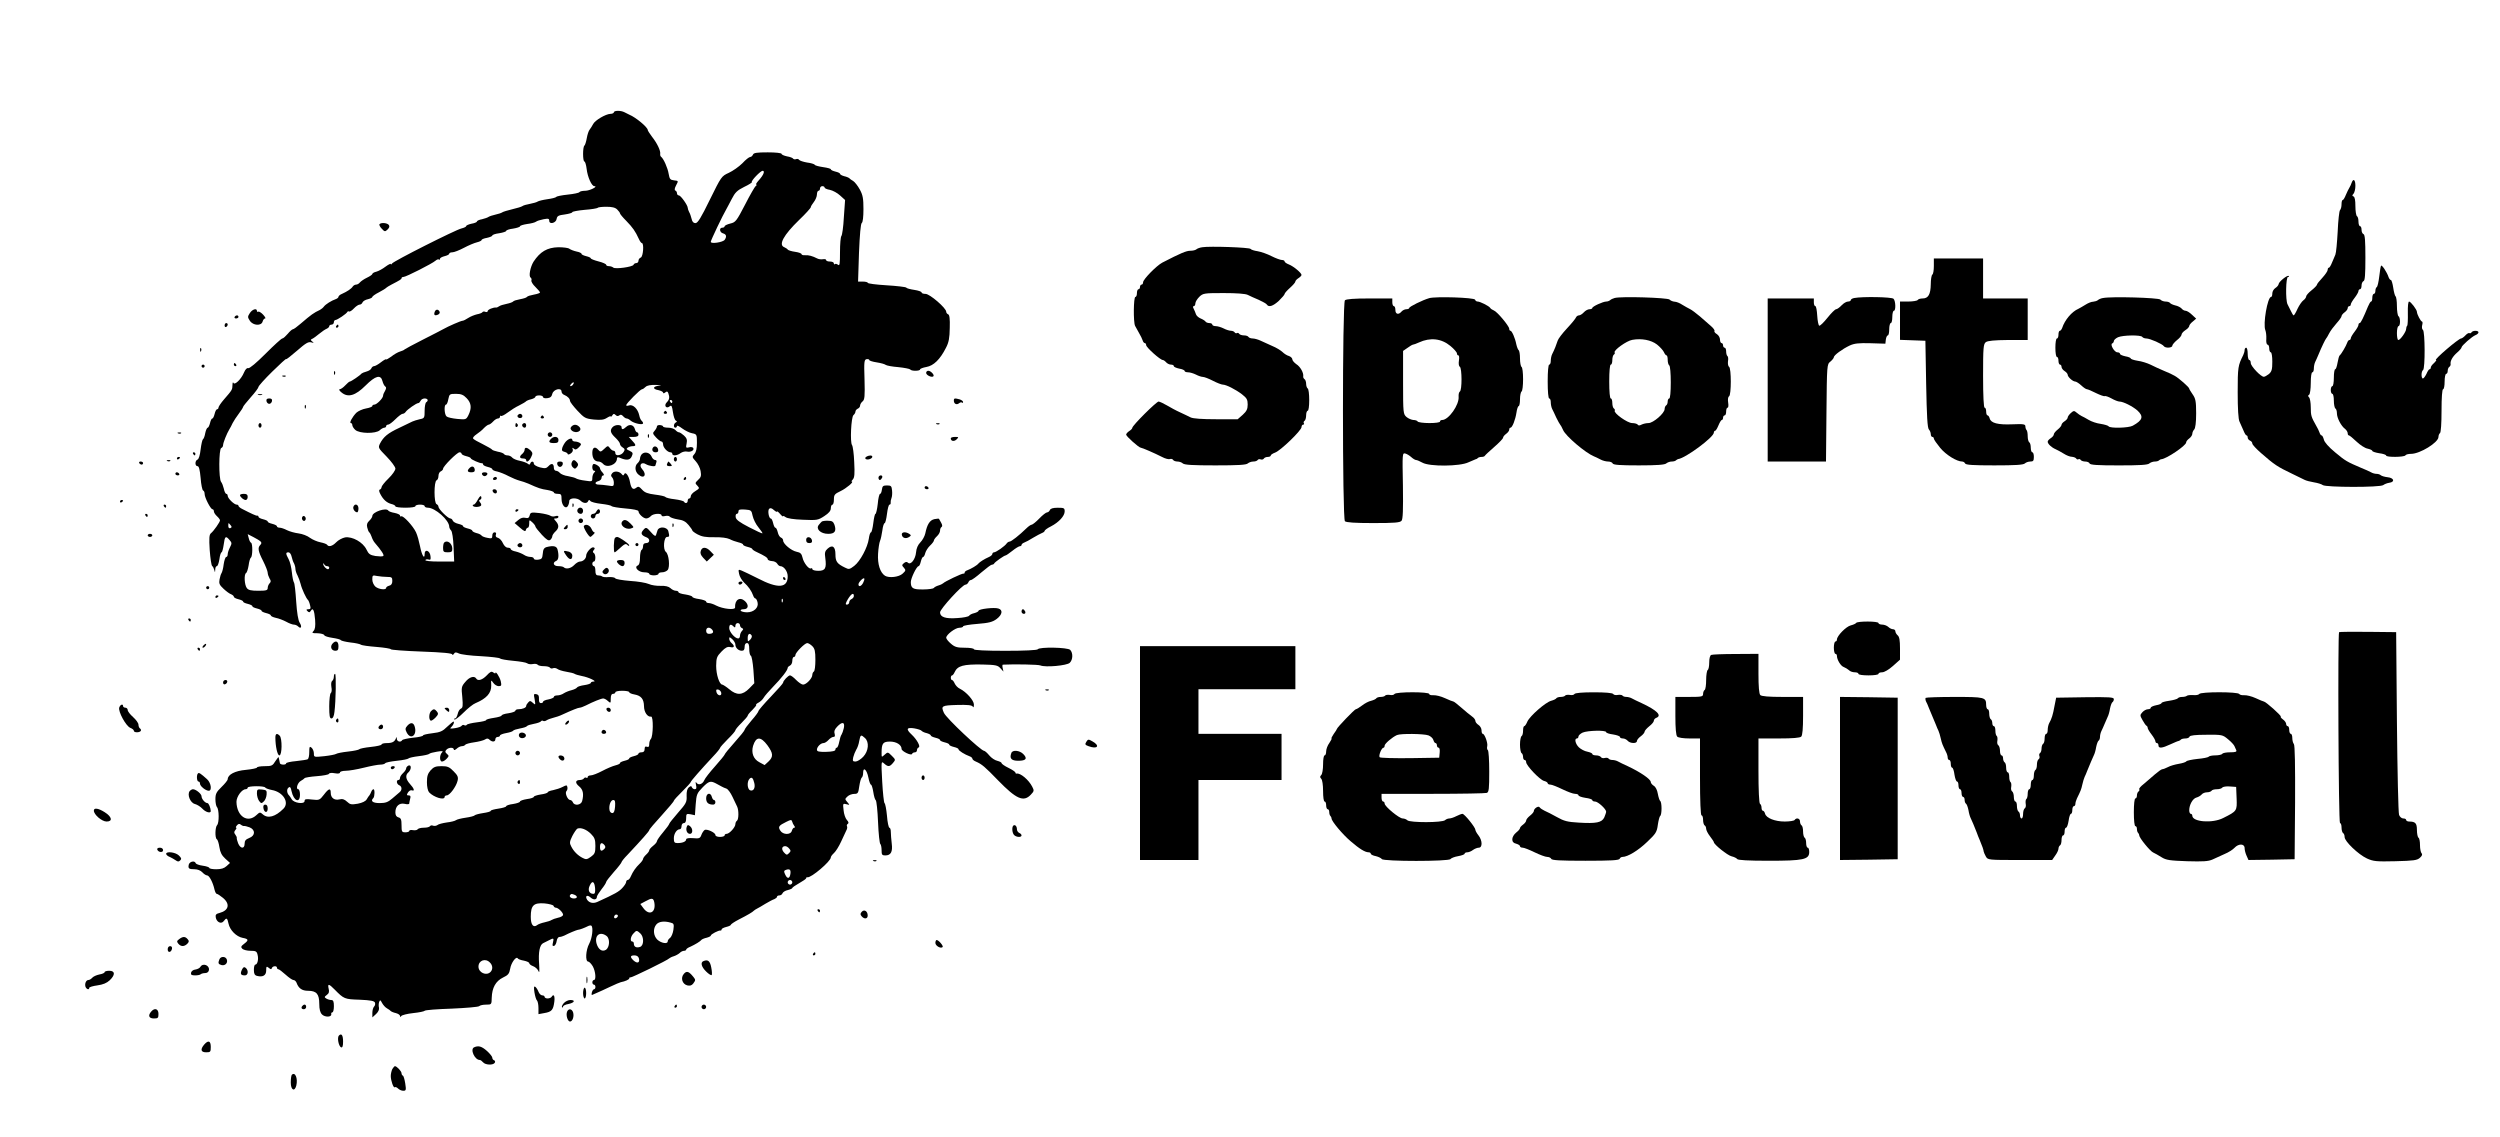 <?xml version="1.0" standalone="no"?>
<!DOCTYPE svg PUBLIC "-//W3C//DTD SVG 20010904//EN"
 "http://www.w3.org/TR/2001/REC-SVG-20010904/DTD/svg10.dtd">
<svg version="1.0" xmlns="http://www.w3.org/2000/svg"
 width="1625pt" height="739pt" viewBox="0 0 1625 739"
 preserveAspectRatio="xMidYMid meet">

<g transform="translate(0,739) scale(0.1,-0.1)"
fill="#000000" stroke="none">
<path d="M3990 6660 c0 -5 -10 -10 -22 -10 -31 -1 -101 -42 -113 -67 -6 -12
-16 -27 -22 -35 -7 -8 -15 -33 -19 -56 -4 -23 -11 -45 -15 -48 -12 -7 -12
-104 0 -104 4 0 11 -21 14 -47 6 -54 33 -113 50 -113 28 -1 -30 -30 -59 -30
-18 0 -35 -4 -38 -9 -3 -5 -37 -12 -76 -16 -39 -4 -72 -11 -75 -15 -3 -5 -29
-11 -58 -15 -28 -4 -56 -11 -62 -15 -5 -4 -28 -11 -50 -15 -22 -4 -44 -10 -50
-15 -5 -4 -35 -13 -65 -20 -30 -7 -59 -16 -65 -20 -5 -4 -26 -11 -45 -15 -19
-4 -39 -11 -45 -15 -5 -4 -25 -11 -42 -15 -18 -3 -33 -10 -33 -15 0 -4 -16
-11 -35 -14 -19 -4 -35 -11 -35 -16 0 -4 -14 -11 -31 -15 -38 -9 -441 -212
-451 -228 -4 -7 -8 -8 -8 -3 0 4 -15 -3 -34 -17 -18 -14 -45 -29 -60 -33 -14
-3 -26 -10 -26 -15 0 -4 -16 -15 -35 -24 -19 -9 -39 -23 -46 -31 -6 -8 -17
-14 -25 -14 -7 0 -17 -6 -21 -12 -9 -15 -37 -33 -70 -48 -13 -5 -23 -14 -23
-19 0 -5 -8 -12 -17 -15 -29 -10 -67 -34 -78 -49 -5 -7 -17 -17 -25 -21 -42
-20 -56 -30 -126 -90 -23 -20 -45 -36 -50 -36 -5 0 -20 -13 -34 -30 -14 -16
-29 -30 -35 -30 -6 0 -55 -45 -109 -99 -59 -59 -104 -97 -113 -94 -8 3 -18 -7
-27 -28 -18 -44 -62 -86 -69 -67 -3 7 -6 0 -6 -15 -1 -30 -1 -31 -55 -93 -20
-23 -36 -47 -36 -53 0 -6 -4 -11 -9 -11 -5 0 -12 -13 -16 -30 -4 -16 -10 -30
-15 -30 -5 0 -11 -13 -15 -30 -4 -16 -11 -30 -15 -30 -5 0 -12 -16 -16 -35 -3
-19 -10 -38 -15 -40 -4 -3 -11 -33 -15 -66 -4 -37 -12 -63 -20 -66 -18 -7 -18
-43 0 -43 9 0 15 -22 20 -77 3 -43 11 -79 16 -81 6 -2 10 -12 10 -23 0 -23 39
-99 51 -99 5 0 9 -6 9 -13 0 -8 9 -22 20 -32 11 -10 20 -22 20 -27 0 -11 -41
-70 -59 -84 -11 -9 -13 -31 -8 -109 4 -54 11 -101 16 -104 5 -3 11 -15 14 -26
4 -18 5 -18 6 3 0 12 5 22 10 22 6 0 13 20 17 45 3 25 10 45 14 45 4 0 10 23
14 50 7 55 13 60 38 30 15 -17 16 -22 3 -47 -8 -15 -15 -36 -15 -45 0 -10 -4
-18 -9 -18 -6 0 -13 -21 -17 -47 -3 -27 -10 -52 -14 -58 -4 -5 -10 -24 -13
-41 -5 -26 -1 -36 26 -61 18 -17 40 -33 50 -36 9 -4 17 -11 17 -16 0 -5 13
-12 30 -16 16 -4 30 -10 30 -15 0 -5 13 -11 30 -15 16 -4 30 -10 30 -15 0 -5
13 -11 30 -15 16 -4 30 -10 30 -15 0 -5 14 -11 30 -15 16 -4 30 -10 30 -15 0
-5 15 -12 33 -16 17 -3 48 -15 67 -25 19 -11 42 -19 50 -19 9 0 21 -5 28 -12
19 -19 26 -1 10 24 -10 15 -18 64 -23 138 -4 63 -10 120 -15 125 -4 6 -10 35
-13 65 -3 30 -12 69 -21 85 -20 37 -20 45 -1 45 8 0 17 -12 20 -27 4 -16 10
-36 16 -45 5 -10 9 -26 9 -35 0 -10 6 -30 14 -44 7 -14 16 -39 20 -55 7 -31
37 -96 48 -104 3 -3 10 -18 13 -33 6 -22 4 -27 -11 -27 -14 0 -15 -3 -6 -12
10 -10 15 -10 22 2 14 23 23 4 28 -58 3 -42 0 -62 -10 -73 -13 -13 -10 -15 26
-15 22 -1 42 -6 44 -13 2 -6 26 -13 53 -17 27 -4 52 -10 54 -15 3 -4 31 -11
63 -15 31 -3 62 -10 67 -14 6 -5 52 -11 103 -15 50 -4 92 -11 92 -15 0 -4 90
-11 200 -15 137 -5 200 -11 200 -19 0 -6 4 -4 10 4 7 11 13 12 32 3 13 -7 77
-15 143 -18 66 -4 122 -10 125 -15 3 -4 41 -11 85 -15 44 -4 85 -11 91 -16 7
-6 24 -8 38 -5 14 3 28 0 31 -5 4 -5 21 -9 40 -9 19 0 36 -4 40 -10 3 -5 12
-7 20 -3 9 3 21 0 28 -5 7 -6 33 -14 57 -18 25 -4 50 -10 55 -14 6 -4 27 -10
47 -14 44 -8 102 -36 76 -36 -10 0 -18 -4 -18 -9 0 -4 -19 -11 -41 -14 -23 -3
-45 -10 -48 -15 -3 -6 -20 -14 -36 -18 -17 -4 -39 -13 -50 -20 -11 -8 -30 -14
-42 -14 -13 0 -23 -4 -23 -10 0 -5 -16 -12 -35 -16 -19 -3 -35 -10 -35 -15 0
-5 -6 -9 -14 -9 -10 0 -14 9 -13 27 1 20 -3 28 -17 31 -17 4 -18 0 -11 -34 6
-37 6 -38 -12 -22 -15 14 -20 14 -30 2 -7 -7 -13 -17 -13 -23 0 -11 -24 -21
-51 -21 -10 0 -19 -4 -19 -9 0 -6 -20 -13 -45 -17 -25 -3 -45 -10 -45 -15 0
-4 -22 -11 -50 -15 -27 -4 -50 -10 -50 -14 0 -5 -27 -11 -60 -15 -33 -4 -63
-11 -66 -16 -3 -5 -10 -6 -16 -3 -6 4 -13 2 -17 -3 -3 -6 -23 -13 -44 -16 -33
-5 -36 -4 -22 9 14 14 20 34 11 34 -2 0 -20 -16 -40 -34 -29 -29 -45 -36 -96
-42 -33 -4 -60 -10 -60 -14 0 -5 -29 -12 -65 -15 -36 -4 -68 -11 -71 -16 -9
-16 -34 -10 -35 9 0 13 -2 14 -6 2 -9 -22 -24 -30 -60 -30 -18 0 -33 -4 -33
-9 0 -5 -32 -12 -70 -16 -39 -4 -72 -11 -75 -15 -3 -4 -35 -11 -72 -15 -38 -4
-72 -11 -78 -15 -5 -4 -40 -11 -77 -15 -68 -7 -68 -7 -68 18 0 13 -7 30 -15
37 -13 11 -15 7 -15 -28 0 -23 -4 -43 -10 -47 -5 -3 -39 -8 -75 -12 -36 -3
-65 -10 -65 -14 0 -13 -40 -11 -41 1 -1 6 -3 15 -4 20 -1 6 -3 13 -4 18 0 4
-10 -8 -21 -25 -18 -30 -24 -33 -70 -33 -27 0 -50 -4 -50 -9 0 -4 -32 -11 -72
-15 -71 -6 -118 -31 -118 -61 0 -6 -18 -29 -40 -50 -34 -33 -40 -45 -40 -80 0
-23 5 -46 10 -51 14 -14 15 -103 1 -117 -13 -13 -15 -83 -2 -92 6 -3 13 -26
17 -52 5 -33 15 -53 38 -74 l31 -28 -22 -20 c-16 -15 -35 -21 -68 -21 -25 0
-45 4 -45 9 0 4 -19 11 -42 14 -24 3 -44 11 -46 16 -6 19 -39 12 -45 -8 -6
-26 0 -31 38 -31 19 0 39 -8 50 -20 10 -11 24 -20 31 -20 14 0 38 -46 48 -92
4 -16 10 -28 15 -28 5 0 23 -12 40 -26 48 -40 38 -82 -22 -98 -22 -5 -28 -12
-25 -28 5 -32 36 -47 52 -25 18 24 23 22 31 -16 9 -43 51 -85 92 -93 39 -7 41
-15 9 -39 -20 -15 -22 -21 -11 -32 8 -7 31 -13 53 -13 34 0 41 -3 46 -26 8
-29 -1 -64 -15 -64 -5 0 -9 -15 -9 -34 0 -25 5 -35 20 -39 38 -10 60 3 60 35
0 27 2 29 17 17 13 -11 17 -11 20 -1 5 14 33 16 33 2 0 -5 4 -10 9 -10 5 0 26
-16 47 -35 21 -19 44 -35 51 -35 8 0 16 -8 20 -17 13 -37 36 -53 75 -53 55 0
73 -21 73 -85 0 -36 6 -57 18 -69 19 -19 63 -18 60 2 -2 6 2 12 7 12 6 0 10
18 10 40 0 31 -4 40 -17 40 -10 0 -25 5 -33 10 -13 8 -12 11 4 23 14 10 17 21
12 40 -8 35 1 34 39 -5 60 -61 64 -63 163 -66 71 -3 95 -8 99 -19 3 -8 1 -19
-6 -26 -6 -6 -11 -24 -11 -41 l0 -29 24 22 c15 14 22 30 19 42 -3 10 -2 26 1
36 6 15 9 14 19 -6 7 -13 21 -29 32 -35 11 -6 22 -14 25 -18 3 -3 18 -10 33
-13 15 -4 27 -12 27 -19 0 -8 2 -8 8 0 4 6 39 15 77 19 39 4 72 11 75 15 3 5
82 11 175 14 93 4 174 11 179 16 6 6 26 10 45 10 36 0 36 1 37 45 2 65 26 108
73 131 34 16 41 25 47 58 6 38 39 83 49 67 2 -5 21 -12 40 -15 19 -4 35 -11
35 -17 0 -5 11 -14 25 -19 14 -5 30 -20 35 -32 6 -16 7 -1 4 47 -6 76 4 125
27 135 7 4 24 12 36 18 32 17 34 15 27 -14 -5 -20 -3 -25 7 -22 8 2 15 17 17
31 2 15 10 27 18 27 8 0 22 4 32 9 30 16 77 35 87 37 14 1 46 14 66 24 9 5 20
6 23 3 13 -13 5 -80 -14 -116 -23 -42 -27 -117 -7 -117 6 0 20 -14 30 -31 18
-33 23 -89 7 -89 -5 0 -10 -7 -10 -15 0 -8 5 -15 10 -15 6 0 10 -7 10 -15 0
-8 -4 -15 -9 -15 -5 0 -11 -9 -14 -20 -3 -11 -2 -19 1 -17 4 2 18 8 32 14 14
6 52 23 85 39 33 16 65 29 70 30 27 5 55 17 55 25 0 5 4 8 8 6 8 -2 244 113
252 124 3 3 16 10 30 14 13 4 30 14 38 21 7 8 20 14 28 14 8 0 14 4 14 8 0 4
12 13 28 19 30 14 64 34 72 45 3 3 18 10 33 13 15 4 27 10 27 14 0 9 51 35 63
33 4 -1 7 2 7 7 0 5 14 12 30 16 17 4 30 10 30 14 0 4 24 20 53 35 57 29 89
48 97 57 3 3 12 9 20 13 8 4 33 18 55 32 22 13 48 27 58 30 9 4 17 10 17 15 0
5 7 9 15 9 9 0 18 6 21 14 3 8 19 18 35 21 16 4 29 10 29 14 0 3 20 17 45 31
25 14 45 28 45 32 0 5 3 7 8 6 24 -5 152 104 152 129 0 6 9 18 21 29 11 10 32
43 46 74 14 30 29 63 34 73 6 10 7 22 4 27 -3 5 0 12 5 15 8 5 6 13 -6 26 -9
10 -19 38 -21 63 -5 43 -5 45 18 39 23 -6 23 -6 6 14 -16 19 -16 20 1 36 10
10 30 17 44 17 24 0 27 5 33 50 4 27 11 52 16 56 5 3 9 17 9 30 0 43 24 22 34
-29 5 -26 13 -47 17 -47 4 0 11 -21 15 -47 4 -27 11 -51 16 -54 5 -3 12 -68
15 -143 3 -75 10 -139 15 -142 4 -3 8 -21 8 -40 0 -29 3 -34 24 -34 36 0 49
23 42 77 -3 27 -6 60 -6 76 0 15 -4 27 -9 27 -5 0 -13 35 -16 78 -4 42 -11 79
-16 82 -4 3 -11 66 -15 140 -7 134 -7 135 13 117 25 -22 35 -22 57 4 18 21 17
22 -8 47 -25 25 -26 25 -46 7 -20 -18 -20 -18 -20 11 0 63 9 74 55 74 41 0 75
-21 75 -48 0 -15 64 -46 68 -32 2 5 10 10 18 10 8 0 14 6 14 14 0 8 5 16 11
18 14 5 -11 51 -45 83 -39 36 -34 49 16 41 23 -4 45 -11 48 -16 3 -4 18 -12
33 -15 15 -4 27 -11 27 -15 0 -5 14 -11 30 -15 17 -4 30 -10 30 -15 0 -5 14
-11 30 -15 17 -4 30 -10 30 -15 0 -5 14 -11 30 -15 17 -4 30 -10 30 -15 0 -9
40 -34 73 -46 9 -3 17 -10 17 -15 0 -5 10 -14 23 -19 39 -17 58 -33 145 -123
118 -121 165 -142 212 -92 22 23 22 27 9 52 -23 45 -77 90 -101 85 -5 -1 -8 2
-8 6 0 5 -20 19 -45 31 -25 12 -45 26 -45 31 0 5 -13 11 -28 15 -15 3 -39 19
-52 35 -14 17 -29 30 -34 30 -20 0 -247 213 -261 247 -20 45 -15 48 84 51 69
2 97 -1 103 -10 5 -9 8 -5 8 13 0 26 -49 82 -92 103 -13 6 -27 21 -33 34 -5
12 -13 22 -17 22 -5 0 -8 7 -8 15 0 8 3 15 8 15 4 0 12 10 17 22 19 41 57 51
179 49 88 -2 101 -5 118 -24 l20 -22 -5 23 c-3 12 -2 22 1 22 77 4 231 1 244
-5 33 -14 173 -1 191 17 21 20 22 64 3 84 -17 17 -201 20 -211 4 -4 -6 -85
-10 -211 -10 -129 0 -204 4 -204 10 0 6 -26 10 -59 10 -49 0 -65 4 -90 26 -17
14 -31 32 -31 39 0 20 59 65 86 65 13 0 24 4 24 9 0 5 42 12 93 16 75 6 98 12
125 32 37 28 42 59 11 68 -26 9 -129 -3 -129 -15 0 -4 -12 -11 -27 -15 -15 -3
-31 -11 -34 -17 -4 -6 -38 -13 -76 -15 -77 -6 -113 6 -113 37 0 22 145 180
165 180 7 0 15 7 19 15 3 8 10 15 16 15 7 0 37 22 69 50 32 27 62 50 68 50 6
0 13 3 15 8 4 9 65 52 74 52 3 0 23 13 44 30 21 17 43 30 49 30 6 0 11 4 11 9
0 5 8 11 18 15 9 3 35 17 57 31 22 13 48 27 58 31 9 3 17 10 17 14 0 4 18 18
41 29 52 27 89 68 89 97 0 22 -4 24 -45 24 -31 0 -47 -5 -51 -15 -4 -8 -11
-15 -18 -15 -7 0 -30 -18 -51 -40 -21 -22 -44 -40 -49 -40 -6 0 -22 -11 -36
-25 -44 -43 -97 -85 -108 -85 -6 0 -15 -6 -19 -12 -11 -17 -69 -58 -83 -58 -5
0 -10 -5 -10 -10 0 -6 -10 -15 -22 -20 -30 -13 -61 -33 -69 -43 -8 -11 -47
-34 -71 -43 -10 -3 -18 -10 -18 -15 0 -5 -3 -8 -7 -7 -9 3 -125 -53 -133 -63
-3 -3 -16 -10 -30 -14 -14 -4 -28 -12 -31 -17 -3 -4 -34 -9 -68 -9 -67 -1 -81
7 -81 48 0 25 38 103 50 103 5 0 11 13 15 30 4 16 10 30 15 30 4 0 11 12 14
26 4 14 18 36 31 48 14 13 25 28 25 33 0 5 9 18 20 28 11 10 20 26 20 36 0 10
4 21 10 24 6 4 5 14 -3 28 -6 12 -13 24 -14 25 -1 2 -14 1 -30 -2 -30 -7 -47
-34 -59 -93 -4 -18 -18 -44 -32 -58 -16 -16 -26 -39 -28 -65 -4 -45 -35 -85
-53 -67 -7 7 -15 6 -26 -3 -14 -12 -14 -15 0 -30 13 -15 13 -19 -8 -38 -24
-23 -89 -30 -115 -14 -32 21 -49 76 -45 142 2 36 8 74 13 85 5 11 11 41 15 68
3 26 10 47 15 47 4 0 11 27 15 60 4 33 11 60 16 60 6 0 9 6 8 13 -1 6 1 19 5
29 4 9 6 31 4 50 -3 29 -6 33 -33 33 -25 0 -30 -4 -33 -27 -2 -16 -7 -28 -12
-28 -5 0 -12 -29 -15 -65 -4 -36 -11 -65 -15 -65 -4 0 -10 -27 -14 -60 -4 -33
-11 -60 -15 -60 -5 0 -11 -18 -14 -41 -8 -57 -56 -147 -95 -177 -30 -23 -35
-24 -60 -11 -52 25 -62 40 -62 86 0 51 -20 65 -51 37 -17 -15 -20 -27 -15 -60
9 -67 0 -84 -45 -84 -22 0 -39 5 -39 11 0 5 -4 8 -9 5 -13 -8 -48 36 -55 70
-6 25 -13 33 -39 38 -34 7 -87 51 -87 73 0 8 -6 16 -14 19 -8 3 -18 19 -21 35
-4 16 -10 29 -15 29 -5 0 -11 13 -15 30 -4 17 -10 30 -15 30 -13 0 -22 52 -11
63 7 7 17 5 31 -8 11 -10 20 -14 20 -10 0 4 9 -2 20 -15 11 -13 20 -20 20 -15
0 4 7 1 16 -6 10 -8 52 -15 113 -17 91 -4 98 -3 139 24 29 19 42 34 42 51 0
13 5 23 10 23 6 0 10 15 10 34 0 30 5 36 43 54 38 18 90 62 73 62 -4 0 -1 6 7
14 11 12 13 36 9 113 -2 54 -9 103 -14 110 -14 17 -6 182 9 195 7 6 13 16 13
23 0 7 7 15 15 19 8 3 15 12 15 19 0 8 7 21 16 28 14 11 16 33 13 143 -4 117
-2 129 14 132 9 1 17 -1 17 -6 0 -4 21 -11 48 -15 26 -4 52 -11 58 -16 6 -5
43 -12 83 -15 39 -4 74 -11 77 -15 7 -12 64 -11 64 0 0 5 19 12 41 16 47 8 89
49 127 124 19 36 24 64 25 130 2 60 -2 85 -10 88 -7 3 -13 10 -13 17 0 24
-107 116 -134 116 -14 0 -26 4 -26 9 0 6 -21 13 -47 17 -27 4 -50 10 -53 15
-3 4 -61 11 -128 15 -67 4 -122 11 -122 16 0 4 -14 8 -32 8 l-31 0 6 187 c5
120 11 189 18 194 7 4 11 40 11 90 0 69 -4 92 -24 128 -13 24 -33 49 -43 55
-11 6 -22 14 -25 18 -3 3 -18 10 -33 13 -15 4 -27 11 -27 15 0 5 -13 11 -30
15 -16 4 -30 10 -30 15 0 4 -22 10 -50 14 -27 4 -52 10 -54 15 -3 5 -26 12
-51 15 -24 4 -47 12 -51 17 -3 6 -12 8 -20 5 -7 -3 -16 -1 -19 3 -2 5 -21 12
-40 15 -19 4 -35 11 -35 16 0 6 -40 10 -90 10 -71 0 -92 -3 -96 -15 -4 -8 -11
-15 -18 -15 -7 0 -30 -18 -51 -41 -22 -22 -62 -50 -88 -62 -48 -22 -49 -24
-123 -174 -58 -119 -79 -153 -94 -153 -13 0 -21 9 -25 28 -4 15 -10 35 -16 44
-5 10 -9 22 -9 27 0 17 -45 80 -57 81 -7 0 -13 6 -13 14 0 8 -5 16 -11 18 -6
2 -5 14 5 33 16 30 16 30 -13 33 -25 3 -29 8 -35 42 -6 38 -33 99 -49 111 -5
3 -7 12 -6 20 3 19 -19 67 -53 110 -15 20 -28 40 -28 44 0 18 -78 83 -120 100
-8 4 -23 11 -32 16 -23 12 -68 12 -68 -1z m973 -397 c-3 -10 -17 -30 -31 -45
-14 -16 -22 -28 -16 -28 5 0 4 -4 -3 -8 -6 -4 -38 -59 -70 -122 -56 -108 -62
-115 -96 -123 -20 -5 -37 -13 -37 -18 0 -5 -7 -9 -15 -9 -22 0 -18 -31 5 -37
21 -6 25 -20 11 -41 -10 -17 -91 -29 -91 -14 0 10 78 173 101 212 5 8 20 38
35 66 22 43 35 56 81 79 30 14 53 29 50 31 -7 8 56 73 70 74 8 0 10 -7 6 -17z
m397 -92 c0 -5 15 -12 34 -15 19 -4 49 -20 67 -37 l32 -29 -8 -113 c-3 -61
-11 -116 -16 -121 -5 -6 -9 -52 -9 -104 0 -78 -2 -92 -13 -83 -8 6 -17 8 -20
4 -4 -3 -7 -1 -7 5 0 7 -11 12 -25 12 -14 0 -25 4 -25 9 0 6 -9 8 -21 6 -11
-2 -28 0 -37 5 -31 16 -57 23 -79 21 -13 -1 -23 2 -23 7 0 5 -19 12 -41 15
-23 3 -45 10 -48 14 -3 5 -14 12 -23 16 -40 15 -5 79 96 177 42 40 76 78 76
83 0 5 9 20 20 34 11 14 20 36 20 49 0 13 5 24 10 24 6 0 10 7 10 15 0 8 7 15
15 15 8 0 15 -4 15 -9z m-1348 -143 c10 -10 18 -21 18 -25 0 -4 18 -26 41 -49
42 -43 59 -68 81 -116 7 -16 16 -28 20 -28 15 0 9 -88 -7 -94 -8 -3 -15 -12
-15 -21 0 -8 -6 -15 -14 -15 -8 0 -16 -5 -18 -11 -5 -14 -120 -30 -132 -18 -6
5 -18 9 -28 9 -10 0 -18 4 -18 9 0 5 -22 15 -50 22 -27 7 -50 16 -50 20 0 4
-13 10 -30 14 -16 4 -30 10 -30 15 0 5 -15 12 -32 15 -18 4 -39 12 -47 18 -7
6 -39 10 -72 10 -73 -2 -118 -29 -161 -94 -21 -34 -33 -95 -19 -103 5 -4 8
-12 5 -19 -2 -7 9 -26 26 -42 16 -16 30 -32 30 -36 0 -4 -18 -10 -40 -14 -22
-4 -42 -10 -45 -15 -3 -5 -23 -11 -45 -15 -22 -4 -42 -10 -45 -15 -3 -4 -22
-11 -42 -15 -21 -4 -43 -11 -49 -16 -7 -5 -16 -9 -20 -8 -17 2 -54 -13 -54
-23 0 -6 -7 -8 -15 -5 -8 4 -17 2 -19 -2 -3 -5 -19 -11 -36 -14 -16 -4 -42
-14 -57 -24 -15 -10 -31 -18 -37 -18 -10 0 -93 -36 -126 -55 -8 -5 -67 -35
-130 -67 -63 -32 -117 -61 -120 -64 -3 -4 -16 -10 -30 -14 -14 -4 -40 -19 -57
-33 -18 -13 -33 -21 -33 -18 0 4 -15 -4 -33 -18 -19 -15 -39 -26 -46 -26 -6 0
-14 -6 -17 -14 -3 -8 -17 -17 -32 -21 -15 -4 -29 -10 -32 -13 -8 -11 -68 -52
-76 -52 -4 0 -17 -11 -30 -25 -13 -14 -29 -25 -36 -25 -7 -1 -2 -10 12 -21 42
-35 90 -21 156 45 65 65 99 73 110 29 4 -16 12 -31 18 -35 8 -5 7 -13 -1 -28
-7 -11 -13 -25 -13 -32 0 -16 -41 -58 -57 -58 -7 0 -13 -4 -13 -9 0 -5 -18
-12 -41 -16 -23 -4 -51 -17 -63 -28 -26 -27 -48 -67 -35 -67 5 0 9 -6 9 -13 0
-8 9 -22 19 -31 27 -25 133 -26 159 -3 10 10 24 17 30 17 7 0 12 5 12 10 0 6
6 10 13 10 7 0 28 16 47 35 19 19 40 35 46 35 7 0 17 6 21 13 10 15 69 57 82
57 5 0 11 7 15 15 3 8 15 15 26 15 21 0 27 -14 10 -25 -5 -3 -10 -28 -10 -55
0 -46 -1 -49 -32 -55 -18 -4 -39 -11 -48 -15 -8 -4 -46 -22 -85 -41 -75 -35
-102 -58 -125 -102 -13 -27 -12 -29 43 -85 31 -32 57 -67 57 -78 0 -11 -20
-40 -45 -64 -25 -24 -45 -50 -45 -56 0 -7 -5 -14 -11 -16 -7 -2 -6 -12 3 -29
19 -37 42 -57 72 -65 14 -3 26 -10 26 -15 0 -5 29 -9 65 -9 37 0 65 4 65 10 0
6 14 10 30 10 17 0 30 -4 30 -10 0 -5 9 -10 21 -10 47 0 139 -81 139 -124 0
-6 5 -17 12 -24 7 -7 14 -52 16 -107 l4 -95 -96 0 c-59 0 -95 4 -91 10 3 5 13
6 21 3 12 -4 15 0 12 23 -4 36 -38 48 -38 13 0 -40 -19 -7 -30 51 -6 30 -17
71 -26 90 -19 41 -84 111 -96 104 -4 -3 -8 -1 -8 5 0 6 -16 13 -35 17 -19 3
-38 10 -41 15 -13 22 -104 -9 -104 -35 0 -7 -9 -21 -20 -31 -14 -13 -18 -25
-13 -44 3 -14 9 -28 13 -31 4 -3 11 -16 15 -28 4 -13 13 -31 21 -40 44 -51 63
-81 55 -86 -5 -4 -28 -3 -51 0 -34 6 -44 12 -58 42 -23 48 -92 86 -139 79 -19
-4 -45 -18 -58 -32 -24 -25 -49 -32 -59 -16 -3 5 -23 12 -43 16 -21 4 -51 17
-68 29 -16 13 -50 26 -75 29 -25 3 -59 13 -75 21 -17 9 -38 16 -47 16 -10 0
-18 4 -18 9 0 5 -14 12 -30 16 -17 4 -30 10 -30 15 0 5 -14 11 -30 15 -17 4
-30 11 -30 16 0 5 -3 8 -7 7 -7 -2 -39 13 -101 45 -12 6 -22 15 -22 19 0 5 -5
8 -12 8 -16 0 -58 41 -58 57 0 7 -4 13 -9 13 -5 0 -13 15 -16 33 -4 17 -12 38
-18 45 -16 20 -15 214 1 220 6 2 12 10 12 19 0 15 24 75 41 103 5 8 15 26 21
40 7 14 25 41 40 61 15 20 28 40 28 44 0 4 23 32 50 63 28 31 50 61 50 67 0 6
40 51 90 100 50 49 90 86 90 81 0 -4 31 20 70 54 56 49 74 60 92 55 19 -5 20
-4 8 5 -12 9 -12 13 -2 17 8 3 28 18 45 32 18 15 40 30 50 34 9 4 17 11 17 17
0 5 7 10 15 10 8 0 15 7 15 15 0 8 5 15 10 15 12 0 73 41 78 53 2 4 7 5 11 2
5 -2 19 7 31 20 13 14 30 25 37 25 8 0 16 6 19 14 3 8 19 18 35 21 16 4 29 10
29 15 0 4 19 18 43 30 23 12 44 25 47 29 3 3 18 13 34 21 56 29 66 35 66 42 0
5 6 8 13 8 16 0 187 87 207 105 9 8 20 12 23 8 4 -3 7 -1 7 5 0 6 14 13 30 17
17 4 30 11 30 16 0 5 9 9 20 9 11 0 45 13 75 29 30 16 68 32 85 36 16 4 30 10
30 15 0 4 16 11 35 14 19 4 35 11 35 15 0 5 20 12 45 15 25 4 45 11 45 15 0 5
20 12 45 15 25 4 45 11 45 15 0 5 21 11 46 15 26 3 52 10 58 15 6 5 28 12 49
16 31 6 37 4 37 -10 0 -26 44 -15 48 12 3 19 12 24 53 29 27 4 49 10 49 15 0
4 36 11 80 15 44 3 82 10 85 13 2 4 27 7 56 7 38 0 58 -5 71 -18z m-287 -1137
c-3 -6 -11 -11 -16 -11 -5 0 -4 6 3 14 14 16 24 13 13 -3z m558 -8 c-41 -5
-43 -22 -3 -29 17 -4 30 -11 30 -16 0 -6 6 -6 14 1 11 9 15 8 20 -5 10 -26 7
-42 -10 -59 -21 -21 -3 -45 19 -26 12 9 15 3 21 -38 4 -27 12 -52 19 -55 9 -5
9 -7 0 -12 -15 -7 -17 -34 -3 -34 6 0 10 5 10 11 0 5 15 -1 33 -15 19 -14 48
-29 65 -32 31 -6 32 -8 32 -62 0 -38 -5 -61 -17 -74 -15 -17 -15 -20 9 -46 14
-15 29 -44 32 -64 5 -30 3 -40 -16 -57 -21 -20 -21 -22 -5 -38 15 -16 14 -18
-13 -35 -17 -10 -30 -25 -30 -33 0 -8 -4 -15 -10 -15 -5 0 -10 -7 -10 -15 0
-16 -16 -20 -24 -6 -3 5 -30 12 -61 16 -30 3 -57 10 -60 15 -3 4 -33 11 -67
15 -47 6 -67 13 -84 32 -19 21 -26 23 -38 13 -21 -17 -33 -6 -41 36 -7 42 -30
72 -38 51 -4 -9 -8 -9 -14 -1 -15 21 -49 25 -63 9 -10 -12 -10 -19 -2 -27 7
-7 12 -23 12 -36 0 -23 -3 -24 -37 -18 -21 3 -48 6 -60 6 -28 0 -30 16 -3 23
11 3 20 12 20 21 0 9 5 16 12 16 6 0 4 7 -5 18 -10 10 -17 23 -17 28 0 12 -36
34 -44 27 -11 -11 -6 -43 6 -43 9 0 9 -3 0 -12 -7 -7 -12 -23 -12 -36 0 -22
-2 -23 -47 -16 -27 3 -52 10 -58 14 -5 4 -29 11 -52 15 -23 3 -47 13 -54 21
-6 8 -18 14 -25 14 -8 0 -14 9 -14 19 0 28 -15 33 -34 12 -15 -16 -23 -17 -56
-9 -23 6 -40 17 -40 24 0 17 -17 18 -23 2 -3 -10 -7 -10 -18 -1 -8 6 -31 14
-51 18 -21 4 -42 13 -49 21 -6 8 -20 14 -30 14 -10 0 -20 4 -23 9 -3 5 -21 12
-40 15 -19 4 -36 10 -38 14 -2 4 -29 19 -60 35 -31 15 -60 31 -63 37 -3 5 7
17 22 27 15 10 38 28 49 41 12 12 26 22 31 22 5 0 18 9 28 20 10 11 24 20 32
20 7 0 13 5 13 12 0 6 3 8 6 5 4 -4 23 6 43 21 20 15 54 37 76 47 22 11 42 23
45 27 3 3 18 10 33 13 15 4 27 11 27 16 0 5 11 9 25 9 14 0 25 -5 25 -11 0 -6
12 -9 27 -7 20 2 29 10 33 28 7 30 60 43 60 15 0 -8 8 -19 18 -22 22 -9 37
-25 37 -39 0 -6 22 -35 48 -63 45 -48 52 -52 107 -58 46 -4 65 -2 85 11 14 9
25 13 25 9 0 -5 5 -1 10 7 7 12 12 12 21 3 9 -9 16 -9 24 -3 9 7 16 5 25 -5 7
-8 17 -15 23 -15 6 0 18 -6 26 -14 21 -18 81 -31 81 -17 0 5 -4 12 -9 16 -5 3
-13 19 -16 36 -9 41 -40 72 -66 64 -10 -4 -19 -3 -19 1 0 11 92 104 103 104 5
0 15 7 23 15 10 10 33 14 67 13 36 -1 42 -2 20 -5z m-1250 -81 c31 -32 34 -65
12 -110 -15 -30 -17 -30 -73 -25 -31 3 -63 10 -69 16 -15 11 -18 77 -4 77 5 0
12 16 15 35 7 34 9 35 50 35 33 0 48 -6 69 -28z m1337 -22 c0 -5 -2 -10 -4
-10 -3 0 -8 5 -11 10 -3 6 -1 10 4 10 6 0 11 -4 11 -10z m-1370 -339 c0 -5 14
-12 30 -16 17 -4 30 -10 30 -14 0 -7 60 -34 73 -32 4 0 7 -3 7 -8 0 -5 14 -12
30 -16 17 -4 30 -10 30 -15 0 -5 14 -12 32 -15 17 -4 50 -17 74 -30 23 -12 55
-25 70 -29 16 -4 43 -13 59 -20 64 -29 81 -35 123 -41 23 -4 42 -11 42 -16 0
-5 11 -9 25 -9 22 0 25 -4 25 -34 0 -39 26 -69 41 -45 5 8 9 22 9 32 0 22 52
24 74 2 18 -18 43 -19 49 -2 4 9 8 9 14 1 4 -7 36 -15 71 -19 34 -4 64 -10 67
-15 3 -4 43 -11 90 -15 50 -4 85 -11 85 -18 0 -17 32 -47 50 -47 10 0 23 7 30
15 14 17 70 21 70 5 0 -6 10 -8 24 -4 13 3 27 1 30 -5 4 -5 27 -13 51 -17 33
-4 52 -14 70 -36 14 -16 25 -33 25 -36 0 -4 16 -16 35 -26 26 -14 53 -19 107
-18 45 1 83 -4 100 -12 15 -8 40 -17 57 -21 17 -4 31 -10 31 -15 0 -5 14 -11
30 -15 17 -4 30 -10 30 -14 0 -3 12 -12 28 -19 53 -25 72 -37 72 -47 0 -5 12
-11 27 -12 14 0 30 -8 35 -17 5 -9 14 -16 20 -16 23 0 48 -34 48 -66 0 -77
-63 -82 -195 -13 -44 22 -91 45 -104 50 -22 9 -23 8 -17 -21 3 -17 18 -42 32
-56 28 -25 49 -55 60 -86 3 -10 10 -18 14 -18 4 0 11 -11 14 -25 9 -34 -24
-65 -68 -65 -19 0 -38 5 -41 10 -4 6 5 10 19 10 31 0 35 28 8 53 -33 30 -67 9
-64 -42 0 -18 -80 -9 -123 13 -16 9 -38 16 -47 16 -10 0 -18 4 -18 9 0 6 -20
13 -45 17 -25 3 -45 10 -45 15 0 4 -20 11 -45 15 -25 3 -45 10 -45 15 0 5 -8
9 -17 9 -9 0 -25 7 -35 17 -12 11 -33 16 -64 15 -25 -1 -60 4 -77 12 -18 8
-72 17 -122 20 -49 4 -92 11 -96 17 -3 6 -22 9 -42 8 -20 -2 -39 0 -43 4 -4 4
-16 7 -26 7 -13 0 -18 8 -18 30 0 17 -4 30 -10 30 -5 0 -10 7 -10 15 0 8 5 15
10 15 13 0 13 47 0 55 -8 5 -8 11 0 20 8 10 7 14 -2 17 -14 5 -48 -33 -48 -54
0 -19 -20 -38 -40 -38 -9 0 -26 -10 -38 -23 -21 -22 -53 -29 -68 -14 -4 4 -20
7 -36 7 -30 0 -39 23 -13 34 16 6 19 35 9 74 -6 23 -28 27 -71 16 -17 -5 -23
-15 -25 -43 -3 -31 -7 -36 -30 -39 -16 -2 -28 1 -28 7 0 6 -10 11 -23 11 -12
0 -31 6 -42 14 -11 7 -35 17 -52 21 -18 3 -33 11 -33 16 0 5 -9 9 -19 9 -12 0
-24 12 -32 29 -7 17 -22 32 -32 35 -13 3 -17 10 -14 20 4 10 1 16 -8 16 -9 0
-15 -9 -15 -21 0 -19 -4 -21 -32 -15 -18 3 -35 10 -38 15 -3 5 -18 13 -33 16
-15 4 -27 11 -27 15 0 5 -13 11 -30 15 -16 4 -30 10 -30 15 0 5 -14 11 -31 15
-17 4 -33 13 -36 21 -3 8 -10 14 -16 14 -15 0 -77 61 -77 76 0 7 -6 14 -12 17
-18 5 -18 149 0 155 6 2 12 15 12 28 0 14 7 27 15 30 8 4 15 11 15 17 0 16 91
107 107 107 7 0 13 -4 13 -9z m1892 -404 c5 -22 21 -55 38 -75 16 -20 28 -37
26 -39 -2 -2 -41 16 -87 40 -62 32 -85 49 -87 65 -2 12 1 22 7 22 6 0 11 7 11
16 0 12 9 14 42 12 40 -3 43 -5 50 -41z m-3393 -61 c9 -10 8 -15 -2 -19 -8 -3
-13 3 -13 14 0 23 0 23 15 5z m195 -106 c7 -7 6 -14 -2 -22 -18 -18 -15 -40
18 -104 16 -32 30 -67 30 -77 0 -9 6 -26 12 -37 10 -15 10 -22 0 -32 -6 -6
-12 -20 -12 -30 0 -15 -9 -18 -61 -18 -47 0 -65 4 -75 18 -15 20 -19 88 -5 97
6 3 13 26 17 50 3 25 10 48 15 51 11 7 12 91 1 96 -5 2 -12 15 -15 29 l-7 27
37 -19 c20 -10 41 -23 47 -29z m432 -160 c8 0 14 -4 14 -10 0 -5 -4 -10 -8
-10 -12 0 -32 22 -31 35 0 5 3 4 6 -2 2 -7 11 -13 19 -13z m390 -70 c30 0 34
-3 34 -26 0 -17 -6 -28 -20 -31 -11 -3 -20 -9 -20 -14 0 -16 -49 -10 -70 8
-11 10 -20 30 -20 46 0 28 2 29 31 23 17 -3 47 -6 65 -6z m3094 -39 c-12 -23
-30 -28 -30 -9 0 14 34 48 38 37 2 -4 -2 -17 -8 -28z m-60 -85 c0 -8 -7 -16
-15 -20 -8 -3 -15 -12 -15 -21 0 -8 -7 -15 -15 -15 -11 0 -10 7 6 35 22 36 39
46 39 21z m-463 -38 c-3 -8 -6 -5 -6 6 -1 11 2 17 5 13 3 -3 4 -12 1 -19z
m-277 -152 c0 -8 6 -16 13 -19 10 -4 10 -7 0 -18 -7 -7 -13 -21 -13 -31 0 -10
-5 -18 -12 -18 -21 0 -58 43 -58 67 0 25 10 29 28 11 9 -9 12 -8 12 5 0 9 7
17 15 17 8 0 15 -6 15 -14z m-181 -29 c13 -16 5 -27 -21 -27 -11 0 -18 7 -18
20 0 23 22 27 39 7z m257 -38 c3 -6 -1 -18 -10 -27 -15 -15 -16 -14 -16 11 0
27 13 36 26 16z m-106 -59 c0 -21 20 -40 42 -40 13 0 18 8 18 25 0 16 6 25 15
25 11 0 15 -11 15 -39 0 -22 5 -41 10 -43 6 -2 13 -43 17 -91 l6 -88 -33 -34
c-44 -45 -82 -46 -130 -5 -19 16 -40 29 -45 30 -19 0 -40 65 -40 122 1 52 4
61 35 93 25 26 39 33 57 29 26 -7 31 7 8 26 -8 7 -15 19 -15 28 0 13 3 12 20
-3 11 -10 20 -26 20 -35z m500 -10 c16 -16 20 -33 20 -89 0 -39 -4 -73 -10
-76 -5 -3 -10 -13 -10 -22 0 -22 -39 -63 -60 -63 -9 0 -29 14 -45 30 -16 17
-34 30 -40 30 -11 0 -45 -35 -45 -48 0 -4 -36 -45 -80 -91 -44 -46 -80 -88
-80 -93 0 -5 -20 -33 -45 -61 -25 -29 -45 -56 -45 -61 0 -5 -29 -41 -65 -81
-36 -40 -65 -76 -65 -80 0 -3 -28 -38 -62 -76 -35 -39 -66 -79 -70 -90 -10
-25 -37 -36 -50 -18 -7 10 -8 6 -4 -13 5 -21 2 -28 -8 -28 -8 0 -16 6 -19 13
-3 9 -7 9 -20 -1 -10 -9 -15 -27 -14 -56 2 -39 -3 -49 -56 -109 -31 -36 -57
-68 -57 -72 0 -4 -18 -29 -40 -55 -22 -26 -40 -52 -40 -58 0 -6 -11 -19 -25
-30 -14 -11 -25 -24 -25 -29 0 -6 -9 -18 -20 -28 -11 -10 -20 -23 -20 -28 0
-5 -10 -20 -22 -31 -26 -25 -44 -51 -58 -83 -5 -13 -14 -23 -20 -23 -5 0 -10
-6 -10 -13 0 -7 -11 -24 -25 -39 -22 -24 -47 -38 -161 -90 -28 -13 -54 -7 -68
14 -15 25 1 34 23 14 20 -18 41 -15 41 6 0 5 14 27 30 48 17 21 30 42 30 47 0
5 23 34 50 65 28 31 50 60 50 64 0 4 17 26 39 48 91 97 141 153 141 160 0 5
36 47 80 95 44 49 80 91 80 96 0 4 25 32 55 61 30 30 55 57 55 61 0 6 65 80
145 166 25 26 45 51 45 55 0 4 23 30 50 57 28 27 50 53 50 58 0 5 18 27 40 48
22 22 40 43 40 47 0 5 13 21 30 37 16 16 28 31 25 33 -3 3 5 10 17 16 11 6 26
20 32 31 6 11 34 43 61 71 54 55 95 108 95 123 0 5 7 11 15 15 8 3 15 17 15
31 0 14 5 25 10 25 6 0 10 5 10 12 0 16 61 78 77 78 7 0 22 -9 33 -20z m-592
-303 c5 -24 -24 -21 -31 4 -4 15 -1 19 11 17 9 -2 18 -11 20 -21z m-598 4 c0
-5 15 -12 34 -15 44 -8 61 -30 62 -76 0 -39 23 -72 46 -68 16 4 14 -130 -2
-146 -5 -5 -10 -20 -10 -33 0 -16 -4 -21 -15 -17 -10 4 -15 0 -15 -15 0 -14
-6 -21 -20 -21 -11 0 -20 -4 -20 -9 0 -5 -13 -12 -30 -16 -16 -4 -30 -10 -30
-15 0 -5 -13 -11 -30 -15 -16 -4 -30 -10 -30 -15 0 -5 -14 -11 -30 -15 -17 -4
-55 -20 -85 -36 -30 -16 -64 -29 -75 -29 -11 0 -20 -5 -20 -11 0 -5 -4 -8 -9
-4 -5 3 -12 1 -16 -5 -3 -5 -15 -10 -25 -10 -31 0 -33 -19 -6 -41 26 -21 32
-50 20 -96 -7 -27 -51 -32 -60 -8 -4 8 -11 15 -18 15 -16 0 -36 46 -24 58 6 6
8 17 6 26 -3 14 -6 14 -31 1 -15 -8 -43 -17 -62 -21 -19 -3 -35 -10 -35 -14 0
-4 -20 -11 -45 -14 -25 -4 -45 -11 -45 -15 0 -5 -20 -12 -45 -15 -25 -4 -45
-11 -45 -16 0 -5 -20 -12 -45 -16 -25 -3 -45 -10 -45 -15 0 -4 -22 -11 -50
-15 -27 -4 -50 -10 -50 -14 0 -5 -22 -11 -50 -15 -27 -4 -52 -11 -55 -15 -3
-4 -29 -11 -58 -15 -28 -4 -57 -11 -63 -16 -6 -5 -33 -12 -60 -15 -27 -4 -55
-11 -61 -17 -7 -5 -19 -7 -28 -4 -8 4 -17 2 -20 -3 -4 -6 -21 -10 -40 -10 -19
0 -37 -5 -40 -10 -3 -6 -17 -8 -31 -6 -13 3 -24 0 -24 -5 0 -5 -11 -9 -25 -9
-23 0 -25 4 -25 46 0 37 -4 47 -20 51 -14 4 -20 14 -20 33 0 40 25 63 61 55
16 -4 29 -3 29 2 0 4 3 18 6 31 5 16 2 22 -10 22 -13 0 -14 3 -4 19 6 10 18
17 25 14 21 -8 15 12 -12 41 -28 31 -32 58 -10 76 8 7 15 21 15 31 0 12 -5 16
-15 13 -8 -4 -15 -12 -15 -19 0 -6 -9 -20 -20 -30 -11 -10 -20 -24 -20 -32 0
-7 -4 -13 -10 -13 -16 0 -12 -27 5 -34 18 -7 20 -31 3 -45 -7 -6 -29 -24 -48
-41 -28 -24 -43 -30 -82 -30 -45 0 -62 13 -41 33 9 10 10 57 1 57 -5 0 -12 -8
-15 -17 -4 -10 -9 -20 -12 -23 -3 -3 -11 -14 -17 -25 -7 -13 -28 -23 -58 -29
-42 -7 -50 -6 -70 13 -17 16 -30 20 -50 15 -32 -8 -56 10 -56 42 0 34 -13 30
-45 -12 -27 -35 -30 -36 -76 -31 -40 5 -49 3 -49 -9 0 -24 -70 -14 -84 11 -6
11 -14 22 -17 25 -14 13 -17 40 -4 50 10 9 15 4 20 -22 14 -65 55 -82 55 -23
0 19 -5 35 -11 35 -18 0 -5 42 16 54 11 6 22 14 25 18 3 4 39 10 80 13 41 3
77 10 78 15 2 6 18 8 38 4 22 -4 34 -2 34 5 0 6 17 11 38 11 20 0 73 9 117 20
44 11 92 20 107 20 15 0 29 4 32 9 3 5 37 12 76 16 39 4 72 11 75 15 3 4 33
11 67 15 35 4 65 11 68 15 3 4 25 10 50 14 36 6 43 5 33 -5 -17 -17 -16 -59 0
-59 8 0 21 8 31 19 15 16 15 19 1 31 -12 10 -13 16 -4 26 14 17 49 18 49 2 0
-6 7 -4 18 5 10 10 26 17 35 17 9 0 18 4 21 9 4 5 29 12 58 16 29 4 60 12 70
18 13 9 21 8 30 -1 17 -17 38 -15 38 3 0 8 7 15 15 15 8 0 15 4 15 9 0 5 18
12 40 16 22 4 42 10 45 15 3 5 23 11 45 15 22 4 42 10 45 15 3 5 23 11 45 15
22 4 42 11 46 16 3 5 10 7 15 3 5 -3 15 -1 22 4 7 5 26 12 42 16 17 4 44 13
60 21 63 29 103 45 113 45 6 0 23 6 39 14 49 25 101 46 114 46 7 0 21 -7 31
-17 17 -15 18 -14 18 15 0 22 5 32 15 32 8 0 15 5 15 10 0 6 20 10 45 10 25 0
45 -4 45 -9z m1395 -233 c-4 -18 -11 -37 -15 -43 -5 -5 -11 -27 -15 -47 -4
-21 -11 -38 -16 -38 -5 0 -9 -6 -9 -13 0 -8 -19 -13 -60 -14 -47 -1 -60 2 -60
14 0 18 24 43 43 43 8 0 22 9 32 20 10 11 24 20 32 20 10 0 12 6 8 21 -5 14 0
28 16 45 33 35 52 32 44 -8z m137 -65 c29 -26 24 -85 -11 -122 -16 -17 -39
-31 -50 -31 -18 0 -20 4 -15 28 4 15 12 36 19 48 8 12 17 37 20 58 8 41 11 43
37 19z m-634 -47 c38 -52 40 -75 7 -106 l-25 -23 -35 19 c-38 20 -53 61 -40
106 19 61 49 63 93 4z m-85 -246 c8 -32 -6 -55 -27 -47 -19 7 -22 57 -4 75 14
14 23 6 31 -28z m-250 -2 c12 -6 29 -15 37 -20 8 -5 23 -11 32 -14 10 -4 27
-27 39 -53 12 -25 25 -54 30 -63 12 -24 11 -85 -1 -93 -5 -3 -10 -13 -10 -22
0 -20 -39 -63 -57 -63 -7 0 -13 -4 -13 -10 0 -5 -13 -10 -30 -10 -17 0 -30 5
-30 13 0 15 -56 41 -70 32 -6 -4 -16 -18 -21 -32 -8 -22 -14 -25 -54 -21 -29
2 -45 -1 -45 -8 0 -14 -23 -24 -56 -24 -20 0 -24 5 -24 31 0 30 19 59 39 59 6
0 11 9 11 20 0 11 7 20 15 20 10 0 15 10 15 31 0 29 2 31 29 26 l28 -6 5 70
c5 65 8 73 44 110 41 42 52 45 87 27z m-2929 -27 c3 -5 23 -12 43 -16 74 -13
116 -82 75 -122 -52 -52 -101 -66 -134 -36 -17 15 -20 15 -41 -5 -58 -55 -128
-8 -130 86 0 34 35 82 60 82 7 0 13 5 13 10 0 12 107 13 114 1z m2274 -123
c-2 -30 -8 -43 -18 -43 -8 0 -16 8 -18 18 -6 30 7 67 24 67 12 0 14 -10 12
-42z m1164 -125 c7 -9 7 -13 0 -13 -5 0 -12 -9 -15 -20 -7 -28 -58 -27 -75 1
-16 25 -10 33 39 57 30 15 34 15 38 2 2 -8 8 -21 13 -27z m-3576 -2 c5 1 21
-3 37 -9 38 -16 37 -54 -3 -69 -23 -9 -30 -18 -30 -37 0 -35 -27 -34 -42 2 -6
15 -10 31 -9 36 1 4 -4 14 -10 22 -9 11 -8 18 1 29 7 8 9 15 5 15 -4 0 -2 7 5
15 9 11 16 12 25 5 7 -6 17 -10 21 -9z m2255 -51 c24 -24 29 -37 29 -79 0 -43
-4 -52 -29 -70 -25 -18 -32 -19 -53 -8 -32 16 -59 43 -75 75 -12 22 -11 31 7
68 12 23 27 45 33 48 22 9 59 -5 88 -34z m88 -73 c8 -10 7 -17 -1 -25 -19 -19
-28 -14 -28 13 0 27 12 32 29 12z m1201 -23 c11 -12 11 -18 -2 -30 -13 -13
-16 -12 -32 5 -19 21 -14 41 8 41 8 0 19 -7 26 -16z m8 -161 c-4 -35 -20 -39
-34 -8 -9 18 -9 25 0 29 27 11 37 5 34 -21z m12 -58 c0 -8 -7 -15 -15 -15 -8
0 -15 7 -15 15 0 8 7 15 15 15 8 0 15 -7 15 -15z m-1282 -38 c2 -27 -1 -37
-11 -37 -27 0 -38 24 -24 53 16 36 31 29 35 -16z m-134 -43 c22 -9 20 -24 -3
-24 -21 0 -34 13 -24 24 8 7 8 7 27 0z m519 -50 c12 -65 -33 -89 -71 -37 l-20
27 32 17 c43 24 53 23 59 -7z m-655 -22 c2 -7 9 -12 15 -12 15 0 47 -31 47
-46 0 -7 -15 -16 -32 -19 -18 -4 -37 -11 -43 -15 -5 -4 -26 -11 -45 -15 -19
-4 -41 -12 -47 -17 -26 -21 -43 0 -43 53 0 75 19 92 89 87 30 -3 57 -10 59
-16z m413 -75 c-13 -13 -26 -3 -16 12 3 6 11 8 17 5 6 -4 6 -10 -1 -17z m348
-34 c21 -5 23 -10 18 -47 -3 -22 -13 -45 -21 -52 -9 -6 -16 -16 -16 -23 0 -19
-42 -12 -67 11 -27 26 -30 73 -6 100 16 18 50 23 92 11z m-197 -70 c25 -23 24
-80 -2 -88 -24 -8 -40 1 -40 21 0 8 -4 14 -10 14 -16 0 -12 32 7 52 20 22 22
22 45 1z m-219 -17 c23 -18 20 -74 -5 -90 -25 -15 -50 3 -61 43 -13 53 24 79
66 47z m210 -146 c7 -28 -10 -35 -34 -14 -25 23 -24 34 5 34 15 0 26 -7 29
-20z m-969 -26 c19 -18 21 -45 4 -62 -27 -27 -78 -4 -78 35 0 40 45 57 74 27z"/>
<path d="M2826 5364 c-8 -21 -1 -28 19 -20 9 3 15 11 13 18 -7 19 -25 20 -32
2z"/>
<path d="M2185 5270 c-3 -5 -1 -10 4 -10 6 0 11 5 11 10 0 6 -2 10 -4 10 -3 0
-8 -4 -11 -10z"/>
<path d="M2171 4964 c0 -11 3 -14 6 -6 3 7 2 16 -1 19 -3 4 -6 -2 -5 -13z"/>
<path d="M1838 4943 c7 -3 16 -2 19 1 4 3 -2 6 -13 5 -11 0 -14 -3 -6 -6z"/>
<path d="M1678 4823 c6 -2 18 -2 25 0 6 3 1 5 -13 5 -14 0 -19 -2 -12 -5z"/>
<path d="M1732 4783 c2 -10 10 -18 18 -18 8 0 16 8 18 18 2 12 -3 17 -18 17
-15 0 -20 -5 -18 -17z"/>
<path d="M1981 4744 c0 -11 3 -14 6 -6 3 7 2 16 -1 19 -3 4 -6 -2 -5 -13z"/>
<path d="M1680 4625 c0 -8 5 -15 10 -15 6 0 10 7 10 15 0 8 -4 15 -10 15 -5 0
-10 -7 -10 -15z"/>
<path d="M1560 4172 c0 -12 23 -32 37 -32 7 0 13 9 13 20 0 15 -7 20 -25 20
-14 0 -25 -4 -25 -8z"/>
<path d="M2297 4096 c-5 -14 10 -36 25 -36 4 0 8 11 8 25 0 27 -24 35 -33 11z"/>
<path d="M1965 4030 c-4 -6 -3 -16 3 -22 6 -6 12 -6 17 2 4 6 3 16 -3 22 -6 6
-12 6 -17 -2z"/>
<path d="M2887 3863 c-4 -3 -7 -19 -7 -35 0 -24 4 -28 30 -28 25 0 30 4 30 23
0 35 -33 60 -53 40z"/>
<path d="M4315 4710 c-3 -5 1 -10 10 -10 9 0 13 5 10 10 -3 6 -8 10 -10 10 -2
0 -7 -4 -10 -10z"/>
<path d="M3365 4691 c-7 -12 12 -24 25 -16 11 7 4 25 -10 25 -5 0 -11 -4 -15
-9z"/>
<path d="M3515 4680 c-3 -5 1 -10 10 -10 9 0 13 5 10 10 -3 6 -8 10 -10 10 -2
0 -7 -4 -10 -10z"/>
<path d="M3350 4624 c0 -8 5 -12 10 -9 6 4 8 11 5 16 -9 14 -15 11 -15 -7z"/>
<path d="M3397 4634 c-8 -8 1 -24 14 -24 5 0 9 7 9 15 0 15 -12 20 -23 9z"/>
<path d="M3714 4617 c-8 -9 -7 -16 2 -25 28 -25 75 -2 49 24 -17 17 -36 17
-51 1z"/>
<path d="M3982 4614 c-19 -21 -15 -38 18 -69 17 -16 30 -34 30 -41 0 -7 8 -17
18 -23 13 -8 15 -14 6 -28 -14 -24 -54 -30 -54 -9 0 9 -5 16 -11 16 -7 0 -18
8 -25 18 -12 16 -14 16 -37 -6 -21 -20 -25 -21 -37 -7 -22 26 -40 18 -40 -18
0 -36 15 -57 41 -57 9 0 22 -7 29 -15 25 -30 90 -5 90 34 0 9 6 11 18 6 43
-19 67 -17 78 8 10 22 8 26 -14 37 -21 9 -23 13 -11 21 7 5 22 9 32 9 23 0 22
9 -5 37 l-21 23 31 0 c22 0 32 5 32 15 0 8 -4 15 -9 15 -5 0 -11 9 -14 20 -7
28 -34 36 -56 16 -22 -20 -31 -20 -31 -2 0 17 -41 18 -58 0z"/>
<path d="M4270 4618 c0 -6 -7 -19 -15 -28 -14 -15 -13 -19 9 -43 14 -15 30
-27 36 -27 5 0 10 -8 10 -18 0 -21 29 -52 48 -52 7 0 12 -4 12 -10 0 -15 32
-12 54 5 11 8 29 12 40 10 25 -6 51 8 42 23 -3 6 -16 8 -28 4 -19 -5 -21 -2
-15 25 5 24 1 35 -17 52 -12 11 -27 21 -33 21 -6 0 -16 7 -23 15 -7 8 -28 15
-46 15 -19 0 -34 4 -34 8 0 4 -9 8 -20 9 -11 1 -20 -3 -20 -9z"/>
<path d="M3560 4565 c0 -8 7 -15 15 -15 8 0 15 7 15 15 0 8 -7 15 -15 15 -8 0
-15 -7 -15 -15z"/>
<path d="M4211 4554 c0 -11 3 -14 6 -6 3 7 2 16 -1 19 -3 4 -6 -2 -5 -13z"/>
<path d="M3582 4538 c-19 -19 -14 -28 18 -28 23 0 30 4 30 20 0 23 -29 27 -48
8z"/>
<path d="M3678 4520 c-9 -10 -19 -28 -23 -40 -5 -17 -2 -23 14 -27 12 -3 21
-9 21 -14 0 -5 9 -4 19 3 11 7 17 18 14 27 -5 12 -3 13 7 5 9 -9 17 -7 32 8
17 17 18 22 7 29 -8 5 -22 9 -31 9 -10 0 -18 5 -18 10 0 16 -23 10 -42 -10z"/>
<path d="M4247 4484 c-14 -15 -6 -34 14 -34 14 0 19 5 17 17 -3 18 -20 27 -31
17z"/>
<path d="M3410 4466 c0 -7 -7 -19 -15 -26 -21 -17 -19 -30 5 -30 11 0 20 -4
20 -10 0 -20 19 -9 32 18 12 24 11 29 -4 45 -22 20 -38 22 -38 3z"/>
<path d="M4172 4438 c-6 -6 -12 -20 -12 -29 0 -9 -7 -22 -15 -29 -20 -17 -19
-53 3 -73 38 -35 60 -3 25 35 -23 26 -2 49 27 30 19 -11 60 -17 60 -8 0 2 3
11 6 20 4 10 1 16 -8 16 -7 0 -18 10 -23 23 -11 25 -44 34 -63 15z"/>
<path d="M4380 4405 c0 -8 5 -15 10 -15 6 0 10 7 10 15 0 8 -4 15 -10 15 -5 0
-10 -7 -10 -15z"/>
<path d="M3716 4383 c-4 -9 -1 -23 7 -30 12 -12 16 -12 27 1 10 13 10 19 0 31
-16 19 -26 19 -34 -2z"/>
<path d="M3622 4373 c2 -10 10 -18 18 -18 8 0 16 8 18 18 2 12 -3 17 -18 17
-15 0 -20 -5 -18 -17z"/>
<path d="M4336 4375 c-4 -10 1 -15 16 -15 17 0 18 2 8 15 -7 8 -14 15 -15 15
-2 0 -5 -7 -9 -15z"/>
<path d="M4445 4280 c-3 -5 -1 -10 4 -10 6 0 11 5 11 10 0 6 -2 10 -4 10 -3 0
-8 -4 -11 -10z"/>
<path d="M3052 4348 c-18 -18 -14 -28 12 -28 17 0 23 5 22 17 -3 22 -18 27
-34 11z"/>
<path d="M3133 4308 c2 -7 10 -13 17 -13 7 0 15 6 18 13 2 7 -5 12 -18 12 -13
0 -20 -5 -17 -12z"/>
<path d="M3205 4280 c-3 -5 1 -10 9 -10 9 0 16 5 16 10 0 6 -4 10 -9 10 -6 0
-13 -4 -16 -10z"/>
<path d="M3202 4198 c6 -18 28 -21 28 -4 0 9 -7 16 -16 16 -9 0 -14 -5 -12
-12z"/>
<path d="M3106 4143 c-9 -18 -21 -33 -27 -33 -6 0 -8 -4 -5 -8 6 -10 42 -9 52
1 4 4 2 13 -5 21 -9 11 -9 15 0 18 7 2 10 11 7 19 -3 9 -10 3 -22 -18z"/>
<path d="M3721 4104 c0 -11 3 -14 6 -6 3 7 2 16 -1 19 -3 4 -6 -2 -5 -13z"/>
<path d="M3755 4080 c-8 -14 3 -30 21 -30 8 0 14 9 14 20 0 21 -24 28 -35 10z"/>
<path d="M3350 4069 c0 -5 5 -7 10 -4 6 3 10 8 10 11 0 2 -4 4 -10 4 -5 0 -10
-5 -10 -11z"/>
<path d="M3876 4065 c-3 -8 -12 -15 -21 -15 -8 0 -15 -7 -15 -15 0 -8 7 -15
15 -15 8 0 15 7 15 15 0 8 7 15 15 15 8 0 15 7 15 15 0 8 -4 15 -9 15 -5 0
-11 -7 -15 -15z"/>
<path d="M3443 4040 c-4 -16 -11 -20 -28 -16 -15 4 -31 -1 -46 -14 l-24 -20
35 -30 c27 -24 36 -27 38 -15 2 8 8 15 13 15 5 0 9 12 9 27 0 25 0 26 20 8 11
-10 20 -22 20 -27 0 -5 19 -29 42 -54 32 -34 44 -41 55 -33 7 6 13 17 13 24 0
6 9 20 20 30 24 22 25 42 3 67 -15 17 -15 18 0 18 10 0 17 5 17 11 0 6 -9 8
-20 4 -12 -4 -26 -2 -33 3 -7 5 -38 13 -70 17 -54 6 -59 5 -64 -15z"/>
<path d="M3760 4005 c0 -8 7 -15 15 -15 8 0 15 7 15 15 0 8 -7 15 -15 15 -8 0
-15 -7 -15 -15z"/>
<path d="M4047 4003 c-24 -23 18 -59 54 -48 21 7 21 7 -2 31 -23 24 -40 30
-52 17z"/>
<path d="M4371 3974 c0 -11 3 -14 6 -6 3 7 2 16 -1 19 -3 4 -6 -2 -5 -13z"/>
<path d="M3672 3965 c-11 -12 -10 -15 3 -15 8 0 15 7 15 15 0 18 -2 18 -18 0z"/>
<path d="M3795 3971 c-5 -9 32 -71 43 -71 2 0 10 7 18 15 9 8 12 15 7 15 -5 0
-13 10 -18 22 -11 25 -39 35 -50 19z"/>
<path d="M4179 3942 c-16 -19 -10 -32 24 -45 24 -9 22 -37 -3 -37 -13 0 -20
-7 -20 -19 0 -11 -4 -23 -10 -26 -5 -3 -10 -26 -10 -51 0 -30 -5 -46 -15 -50
-26 -11 6 -44 42 -44 18 0 33 -4 33 -10 0 -5 14 -10 30 -10 17 0 30 5 30 10 0
6 11 10 24 10 13 0 29 7 36 15 16 20 8 102 -12 118 -20 16 -13 97 8 97 16 0
16 5 8 38 -8 28 -61 32 -70 5 -3 -10 -8 -24 -10 -31 -3 -10 -13 -4 -31 17 -32
36 -34 37 -54 13z"/>
<path d="M3997 3893 c-8 -7 -10 -93 -2 -93 3 0 14 8 24 18 43 39 48 41 60 29
6 -6 11 -7 11 -1 -1 9 -65 54 -79 54 -4 0 -11 -3 -14 -7z"/>
<path d="M3365 3851 c-7 -12 12 -24 25 -16 11 7 4 25 -10 25 -5 0 -11 -4 -15
-9z"/>
<path d="M4130 3850 c0 -5 5 -10 10 -10 6 0 10 5 10 10 0 6 -4 10 -10 10 -5 0
-10 -4 -10 -10z"/>
<path d="M4555 3809 c-5 -14 0 -28 16 -45 l23 -24 23 22 23 22 -22 23 c-27 29
-55 30 -63 2z"/>
<path d="M3680 3780 c22 -32 40 -32 40 -1 0 11 -10 21 -22 25 -38 10 -40 7
-18 -24z"/>
<path d="M4010 3742 c0 -12 23 -32 37 -32 7 0 13 9 13 20 0 15 -7 20 -25 20
-14 0 -25 -4 -25 -8z"/>
<path d="M3923 3685 c-10 -10 -9 -16 1 -24 16 -13 42 11 31 29 -8 13 -17 12
-32 -5z"/>
<path d="M5090 3630 c0 -5 5 -10 11 -10 5 0 7 5 4 10 -3 6 -8 10 -11 10 -2 0
-4 -4 -4 -10z"/>
<path d="M4800 3600 c0 -5 4 -10 9 -10 6 0 13 5 16 10 3 6 -1 10 -9 10 -9 0
-16 -4 -16 -10z"/>
<path d="M3942 2778 c6 -18 28 -21 28 -4 0 9 -7 16 -16 16 -9 0 -14 -5 -12
-12z"/>
<path d="M3680 2695 c-8 -9 -8 -15 -2 -15 12 0 26 19 19 26 -2 2 -10 -2 -17
-11z"/>
<path d="M3916 2643 c-11 -11 -6 -23 9 -23 8 0 15 4 15 9 0 13 -16 22 -24 14z"/>
<path d="M3375 2620 c-4 -7 -3 -16 3 -22 14 -14 45 -2 40 15 -6 16 -34 21 -43
7z"/>
<path d="M3350 2495 c0 -8 7 -15 15 -15 8 0 15 7 15 15 0 8 -7 15 -15 15 -8 0
-15 -7 -15 -15z"/>
<path d="M3630 2471 c0 -5 6 -14 14 -20 16 -13 32 2 21 19 -8 12 -35 13 -35 1z"/>
<path d="M2540 2400 c0 -5 4 -10 9 -10 6 0 13 5 16 10 3 6 -1 10 -9 10 -9 0
-16 -4 -16 -10z"/>
<path d="M2799 2383 c-19 -22 -24 -39 -24 -78 0 -29 6 -56 14 -65 31 -33 101
-54 101 -30 0 6 7 10 14 10 19 0 61 57 70 94 6 24 2 35 -25 62 -28 29 -40 34
-79 34 -38 0 -51 -5 -71 -27z"/>
<path d="M3365 2311 c-3 -5 -1 -12 5 -16 5 -3 10 1 10 9 0 18 -6 21 -15 7z"/>
<path d="M4590 2201 c0 -28 14 -41 46 -41 8 0 14 7 14 15 0 8 -4 15 -9 15 -5
0 -11 9 -14 20 -8 32 -37 25 -37 -9z"/>
<path d="M4464 2016 c-8 -22 2 -46 21 -46 19 0 20 34 0 50 -12 10 -16 9 -21
-4z"/>
<path d="M1670 2233 c0 -16 6 -38 14 -49 13 -17 16 -18 31 -3 9 8 17 29 18 45
2 26 -1 29 -30 32 -30 3 -33 1 -33 -25z"/>
<path d="M1712 2138 c5 -32 28 -35 28 -4 0 17 -5 26 -16 26 -10 0 -14 -7 -12
-22z"/>
<path d="M15286 6203 c-3 -10 -10 -25 -15 -33 -5 -8 -16 -30 -23 -47 -7 -18
-16 -33 -20 -33 -5 0 -8 -13 -8 -28 0 -15 -4 -32 -10 -38 -5 -5 -12 -68 -15
-139 -4 -72 -10 -139 -15 -150 -5 -11 -14 -35 -22 -52 -7 -18 -16 -33 -20 -33
-5 0 -8 -6 -8 -14 0 -8 -16 -31 -35 -52 -19 -20 -35 -40 -35 -45 0 -4 -16 -21
-35 -36 -19 -15 -35 -33 -35 -40 0 -6 -8 -18 -18 -25 -10 -7 -27 -32 -38 -55
-10 -23 -22 -43 -25 -43 -3 0 -11 12 -18 28 -8 15 -17 35 -22 44 -14 27 -11
178 3 178 6 0 9 3 5 6 -8 9 -66 -38 -66 -53 -1 -7 -10 -18 -21 -25 -11 -7 -20
-23 -20 -35 0 -13 -3 -23 -8 -23 -23 0 -54 -178 -37 -217 4 -10 7 -35 6 -55
-2 -22 2 -38 8 -38 6 0 11 -11 11 -25 0 -14 5 -25 10 -25 6 0 10 -27 10 -61 0
-51 -4 -64 -22 -80 -13 -10 -27 -18 -33 -18 -19 -1 -85 69 -85 89 0 11 -4 20
-10 20 -5 0 -10 18 -10 40 0 22 -4 40 -10 40 -5 0 -10 -7 -10 -15 0 -8 -4 -23
-9 -33 -34 -68 -36 -78 -36 -242 0 -107 4 -176 12 -191 6 -13 17 -39 25 -56 7
-18 16 -33 20 -33 5 0 8 -6 8 -14 0 -8 7 -16 15 -20 8 -3 15 -11 15 -19 0 -7
26 -35 57 -62 88 -77 107 -89 203 -135 36 -17 72 -35 80 -39 9 -5 36 -12 60
-16 25 -4 51 -12 58 -18 19 -15 374 -16 393 0 8 6 25 13 39 15 39 5 31 32 -10
36 -19 2 -39 8 -45 13 -5 5 -17 9 -27 9 -10 0 -26 4 -36 10 -9 5 -39 19 -67
30 -89 38 -100 44 -167 100 -41 34 -69 65 -73 83 -4 15 -10 27 -15 27 -4 0
-10 8 -13 18 -3 9 -13 31 -23 47 -31 55 -34 64 -34 118 0 29 -5 58 -11 64 -8
8 -8 13 0 17 6 4 11 37 11 77 0 39 4 69 10 69 6 0 10 11 10 25 0 14 4 33 9 43
5 9 14 31 21 47 21 51 45 100 50 105 3 3 12 18 20 34 8 16 30 45 47 64 18 20
33 41 33 47 0 6 9 17 20 25 11 8 20 20 20 27 0 7 5 13 10 13 6 0 10 5 10 11 0
6 11 25 25 43 14 18 25 38 25 44 0 7 5 12 10 12 6 0 10 11 10 24 0 13 6 26 13
29 9 3 12 42 12 152 0 110 -3 149 -12 153 -7 2 -13 15 -13 28 0 13 -4 24 -10
24 -5 0 -10 13 -10 29 0 17 -4 33 -10 36 -5 3 -10 33 -10 65 0 38 -4 60 -12
63 -10 4 -10 7 0 18 6 7 12 30 12 51 0 39 -13 51 -24 21z"/>
<path d="M2467 5933 c-4 -3 2 -17 14 -29 19 -21 22 -21 38 -6 12 12 15 21 8
30 -10 13 -49 17 -60 5z"/>
<path d="M7815 5783 c-16 -2 -34 -9 -39 -14 -6 -5 -23 -9 -39 -9 -26 0 -62
-15 -182 -77 -38 -20 -125 -109 -125 -128 0 -8 -4 -15 -10 -15 -5 0 -10 -7
-10 -15 0 -8 -4 -15 -10 -15 -5 0 -10 -11 -10 -25 0 -14 -4 -25 -10 -25 -12 0
-14 -163 -2 -188 5 -9 17 -30 26 -47 10 -16 20 -38 23 -47 3 -10 9 -18 14 -18
5 0 9 -6 9 -13 0 -15 92 -97 108 -97 5 0 15 -7 22 -15 7 -8 21 -15 31 -15 11
0 19 -4 19 -10 0 -5 16 -12 35 -16 19 -3 35 -10 35 -15 0 -5 10 -9 23 -9 12 0
35 -7 51 -15 15 -8 36 -15 45 -15 9 0 38 -11 65 -25 27 -14 56 -25 64 -25 22
0 83 -31 125 -63 31 -24 37 -35 37 -66 0 -30 -7 -44 -32 -67 l-33 -29 -141 0
c-89 0 -150 4 -165 12 -13 7 -44 21 -69 33 -25 11 -63 32 -85 45 -22 13 -46
24 -54 25 -14 0 -171 -156 -171 -171 0 -5 -9 -14 -20 -21 -11 -7 -20 -18 -20
-23 0 -11 83 -85 95 -85 8 0 89 -35 138 -60 20 -11 44 -17 51 -14 8 3 17 1 21
-5 3 -6 16 -11 29 -11 12 0 28 -6 34 -12 10 -10 66 -13 212 -13 146 0 202 3
211 13 7 6 23 12 35 12 13 0 25 4 29 10 3 5 12 7 19 4 8 -3 17 -1 21 5 3 6 15
11 26 11 10 0 19 4 19 9 0 5 12 13 28 19 35 12 172 144 172 166 0 9 5 16 11
16 5 0 8 4 4 9 -3 5 -1 12 5 16 5 3 10 19 10 36 0 16 5 29 10 29 6 0 10 30 10
69 0 39 -4 73 -10 76 -5 3 -10 17 -10 30 0 13 -5 27 -10 30 -6 4 -10 12 -9 18
4 23 -19 64 -45 80 -14 10 -26 24 -26 32 0 7 -10 17 -22 21 -12 3 -31 15 -42
26 -12 11 -41 29 -66 39 -25 11 -59 27 -77 35 -17 8 -40 14 -51 14 -12 0 -24
5 -27 10 -3 6 -17 10 -30 10 -13 0 -27 5 -30 10 -4 6 -10 8 -15 5 -5 -3 -11
-1 -15 5 -3 5 -14 10 -24 10 -10 0 -32 7 -47 15 -16 8 -39 15 -51 15 -13 0
-23 5 -23 10 0 6 -9 10 -19 10 -11 0 -23 5 -26 11 -4 5 -18 14 -31 19 -14 6
-27 18 -30 27 -3 10 -10 26 -15 36 -6 11 -6 17 1 17 5 0 10 8 10 18 0 10 12
29 26 43 24 23 32 24 158 24 83 0 142 -4 157 -12 13 -7 45 -21 71 -32 26 -12
50 -25 53 -31 12 -19 40 -10 78 25 20 20 37 39 37 44 0 5 16 23 35 40 19 17
35 35 35 41 0 5 9 15 20 22 11 7 20 16 20 21 0 13 -53 57 -82 68 -16 6 -28 15
-28 20 0 5 -8 9 -17 9 -10 0 -40 11 -68 25 -27 14 -67 28 -90 32 -22 3 -43 10
-46 15 -6 10 -266 19 -314 11z"/>
<path d="M12570 5661 c0 -28 -4 -53 -10 -56 -5 -3 -10 -32 -10 -63 -1 -65 -16
-92 -53 -92 -14 0 -29 -4 -32 -10 -3 -5 -31 -10 -61 -10 l-54 0 0 -125 0 -124
83 -3 82 -3 5 -282 c4 -207 8 -285 18 -295 6 -6 12 -20 12 -30 0 -10 5 -18 10
-18 6 0 10 -5 10 -11 0 -6 19 -33 41 -60 38 -46 108 -89 143 -89 8 0 16 -6 19
-12 3 -10 50 -13 190 -13 135 0 189 3 199 13 6 6 22 12 35 12 19 0 23 5 23 30
0 17 -4 30 -10 30 -5 0 -10 13 -10 29 0 17 -4 33 -10 36 -5 3 -10 21 -10 39 0
18 -3 36 -7 40 -4 4 -8 15 -8 24 0 15 -11 17 -85 14 -94 -4 -139 8 -147 38 -3
11 -9 20 -14 20 -5 0 -9 11 -9 25 0 14 -4 25 -10 25 -6 0 -10 75 -10 206 0
185 2 208 18 220 12 9 54 13 145 14 l127 0 0 135 0 135 -145 0 -145 0 0 130 0
130 -160 0 -160 0 0 -49z"/>
<path d="M15477 5663 c-3 -4 -8 -36 -12 -71 -4 -34 -11 -65 -16 -68 -5 -3 -9
-14 -9 -25 0 -10 -4 -19 -10 -19 -5 0 -10 -11 -10 -25 0 -14 -3 -25 -8 -25 -4
0 -13 -15 -20 -32 -30 -73 -47 -108 -54 -108 -5 0 -8 -5 -8 -12 0 -6 -11 -26
-25 -44 -14 -18 -25 -37 -25 -43 0 -6 -4 -11 -9 -11 -5 0 -11 -8 -14 -17 -7
-21 -39 -76 -49 -83 -4 -3 -10 -25 -14 -48 -4 -23 -10 -42 -15 -42 -5 0 -9
-25 -9 -55 0 -30 -4 -55 -10 -55 -5 0 -10 -11 -10 -25 0 -14 5 -25 10 -25 6 0
10 -20 10 -44 0 -25 5 -48 10 -51 6 -3 10 -18 10 -32 0 -29 27 -82 53 -101 9
-7 17 -20 17 -28 0 -8 3 -14 8 -14 4 0 26 -18 49 -40 23 -22 55 -43 72 -46 17
-4 31 -10 31 -15 0 -4 20 -11 45 -15 25 -3 45 -10 45 -15 0 -12 117 -11 125 1
3 6 20 10 37 10 58 0 178 74 178 110 0 10 5 22 10 25 6 4 10 63 10 146 0 86 4
139 10 139 6 0 10 23 10 50 0 28 5 50 10 50 6 0 10 9 10 19 0 11 5 23 10 26 6
4 10 12 9 18 -4 21 14 51 43 76 15 13 28 28 28 33 0 11 68 71 91 80 11 4 19
12 19 18 0 13 -37 13 -45 0 -4 -6 -10 -8 -14 -5 -5 2 -16 -4 -26 -15 -10 -11
-23 -20 -28 -20 -16 0 -179 -139 -163 -140 5 0 -1 -8 -12 -19 -12 -10 -22 -23
-22 -30 0 -6 -3 -11 -8 -11 -4 0 -13 -13 -20 -30 -8 -16 -18 -30 -23 -30 -12
0 -12 47 1 55 14 9 13 252 -1 261 -6 3 -8 17 -5 30 4 13 3 24 -1 24 -8 0 -33
48 -33 63 0 14 -40 67 -51 67 -6 0 -9 -30 -8 -75 1 -41 -1 -78 -4 -82 -4 -3
-7 -13 -7 -21 0 -18 -38 -72 -51 -72 -5 0 -9 20 -9 45 0 25 5 45 10 45 6 0 10
13 10 29 0 17 -4 33 -10 36 -5 3 -10 33 -10 65 0 32 -4 61 -9 64 -4 3 -11 28
-15 56 -4 27 -11 50 -15 50 -5 0 -11 8 -15 18 -10 32 -44 83 -49 75z"/>
<path d="M9290 5452 c-42 -12 -130 -55 -130 -64 0 -4 -8 -8 -19 -8 -10 0 -24
-7 -31 -15 -19 -23 -40 -18 -40 10 0 14 -4 25 -10 25 -5 0 -10 11 -10 25 l0
25 -148 0 c-102 0 -152 -4 -160 -12 -17 -17 -17 -1419 0 -1436 8 -8 64 -12
184 -12 140 0 174 3 184 15 9 11 11 69 9 228 -4 210 -4 214 16 209 11 -3 28
-14 39 -24 11 -10 25 -18 30 -18 6 0 25 -8 41 -17 46 -27 245 -25 300 2 22 10
43 19 47 20 3 0 10 3 14 8 4 4 15 7 25 7 9 0 19 3 21 8 2 4 29 29 61 57 31 27
57 54 57 60 0 6 9 17 20 25 11 8 20 20 20 27 0 7 3 13 8 13 12 0 32 52 39 98
3 23 10 42 14 42 5 0 9 20 9 44 0 25 5 48 10 51 6 3 10 39 10 80 0 41 -4 77
-10 80 -5 3 -10 28 -10 55 0 27 -4 51 -9 54 -4 3 -11 20 -15 38 -8 42 -29 88
-38 88 -5 0 -8 6 -8 13 0 17 -78 111 -100 119 -10 4 -21 11 -24 17 -8 12 -65
41 -82 41 -7 0 -14 5 -16 12 -5 14 -255 22 -298 10z m138 -311 c23 -19 42 -41
42 -48 0 -7 4 -13 9 -13 6 0 7 -15 4 -34 -3 -19 -1 -36 6 -40 14 -9 15 -153 0
-161 -6 -4 -9 -19 -8 -33 5 -53 -65 -152 -107 -152 -8 0 -14 -4 -14 -10 0 -6
-30 -10 -69 -10 -39 0 -73 5 -76 10 -3 6 -16 10 -28 10 -12 1 -32 9 -44 19
-22 19 -23 24 -23 224 l0 206 29 20 c16 12 32 21 36 21 4 0 21 6 38 14 74 34
146 26 205 -23z"/>
<path d="M10495 5453 c-11 -3 -24 -9 -29 -14 -6 -5 -17 -9 -25 -9 -21 0 -91
-32 -91 -42 0 -4 -8 -8 -18 -8 -11 0 -27 -9 -37 -20 -10 -11 -24 -20 -32 -20
-7 0 -16 -6 -19 -13 -2 -7 -29 -40 -59 -72 -30 -32 -57 -68 -60 -79 -7 -23
-22 -61 -36 -88 -5 -10 -9 -29 -9 -43 0 -14 -4 -25 -10 -25 -6 0 -10 -43 -10
-110 0 -67 4 -110 10 -110 6 0 10 -11 10 -25 0 -14 4 -33 9 -43 5 -9 17 -35
27 -57 11 -22 22 -42 25 -45 3 -3 12 -18 19 -35 17 -40 146 -149 200 -171 8
-3 27 -12 42 -20 14 -8 37 -14 51 -14 14 0 27 -6 29 -12 4 -10 47 -13 171 -13
119 0 169 4 178 13 7 6 23 12 34 12 12 0 25 3 29 8 4 4 11 7 14 8 48 6 232
142 232 172 0 6 4 12 8 12 5 0 14 16 22 35 8 19 17 35 22 35 4 0 8 7 8 15 0 8
5 15 10 15 6 0 10 11 10 25 0 14 4 25 9 25 6 0 7 15 4 34 -3 19 -1 36 6 40 15
9 15 182 0 192 -6 3 -9 20 -7 36 3 16 1 31 -4 34 -4 3 -8 16 -8 30 0 13 -4 24
-10 24 -5 0 -10 7 -10 15 0 8 -4 15 -10 15 -5 0 -10 10 -10 23 0 12 -9 28 -20
35 -12 7 -19 16 -16 21 3 4 -7 18 -22 31 -15 13 -47 41 -72 63 -25 21 -54 43
-65 48 -11 5 -33 18 -50 28 -16 11 -39 20 -50 20 -12 1 -27 7 -33 14 -13 12
-315 22 -357 10z m275 -302 c19 -15 39 -37 45 -49 5 -12 13 -22 17 -22 5 0 8
-13 8 -29 0 -17 5 -33 10 -36 6 -3 10 -52 10 -111 0 -63 -4 -104 -10 -104 -5
0 -10 -9 -10 -19 0 -11 -4 -23 -10 -26 -5 -3 -10 -14 -10 -24 0 -27 -74 -91
-105 -91 -15 0 -35 -5 -45 -10 -13 -7 -21 -7 -25 0 -3 5 -20 10 -36 10 -31 0
-123 66 -113 81 2 4 0 10 -6 14 -5 3 -10 19 -10 36 0 16 -4 29 -10 29 -6 0
-10 43 -10 110 0 67 4 110 10 110 6 0 10 13 10 29 0 17 5 33 10 36 6 4 8 10 5
14 -8 14 78 76 115 82 60 11 122 -1 160 -30z"/>
<path d="M12053 5453 c-13 -2 -23 -9 -23 -14 0 -5 -8 -9 -18 -9 -10 0 -29 -11
-42 -25 -13 -14 -29 -25 -35 -25 -7 0 -32 -25 -56 -55 -24 -30 -48 -54 -54
-52 -5 2 -11 31 -13 65 -2 34 -7 62 -12 62 -6 0 -10 11 -10 25 l0 25 -150 0
-150 0 0 -530 0 -530 190 0 189 0 3 316 c3 314 3 316 26 334 12 10 22 23 22
28 0 13 56 54 103 76 30 14 59 17 135 15 l97 -3 3 27 c2 15 8 27 13 27 5 0 9
18 9 40 0 22 5 40 10 40 6 0 10 18 10 40 0 22 5 40 10 40 14 0 12 64 -2 78
-12 12 -202 15 -255 5z"/>
<path d="M13670 5453 c-14 -2 -29 -9 -34 -14 -6 -5 -19 -9 -30 -10 -12 0 -34
-9 -51 -20 -16 -10 -37 -22 -45 -26 -44 -19 -89 -73 -106 -125 -4 -10 -10 -18
-15 -18 -5 0 -9 -11 -9 -25 0 -14 -4 -25 -10 -25 -6 0 -10 -27 -10 -60 0 -33
4 -60 10 -60 6 0 10 -11 10 -25 0 -14 5 -25 10 -25 6 0 10 -7 10 -15 0 -8 9
-20 20 -27 11 -7 20 -18 20 -24 0 -14 33 -44 49 -44 6 0 24 -11 39 -25 15 -14
31 -25 37 -25 5 0 32 -11 59 -25 27 -13 52 -22 57 -20 4 3 24 -4 44 -15 19
-11 43 -20 51 -20 25 0 86 -31 117 -58 42 -39 35 -63 -30 -99 -26 -15 -149
-18 -157 -4 -3 5 -27 12 -52 16 -25 3 -60 15 -78 26 -17 10 -38 22 -46 25 -8
4 -23 14 -32 22 -16 14 -20 13 -38 -3 -11 -10 -20 -23 -20 -29 0 -6 -9 -17
-20 -24 -11 -7 -20 -17 -20 -23 0 -6 -11 -20 -25 -31 -14 -11 -25 -25 -25 -31
0 -7 -9 -18 -20 -25 -11 -7 -20 -17 -20 -23 0 -14 24 -37 52 -49 13 -6 37 -19
53 -29 17 -11 40 -20 52 -20 12 -1 25 -6 28 -11 4 -6 10 -8 15 -5 5 3 11 1 15
-5 3 -5 17 -10 30 -10 13 0 25 -6 27 -12 4 -10 51 -13 191 -13 135 0 189 3
198 13 7 6 23 12 34 12 12 0 25 3 29 8 4 4 11 7 14 7 34 2 162 89 162 109 0 7
9 18 20 26 11 8 20 22 20 30 0 9 6 22 12 28 8 8 13 45 13 105 0 80 -4 97 -23
124 -12 17 -22 34 -22 37 0 9 -67 68 -94 83 -11 7 -43 22 -71 33 -27 12 -67
29 -87 40 -21 10 -58 22 -83 25 -25 4 -45 11 -45 15 0 4 -16 11 -35 14 -19 4
-35 11 -35 16 0 6 -8 10 -17 10 -20 0 -50 53 -33 58 5 2 10 9 10 15 0 7 12 18
27 25 32 14 149 16 158 2 3 -5 15 -10 26 -10 24 0 105 -36 114 -50 9 -14 55
-12 55 3 0 6 14 23 30 36 17 13 30 29 30 36 0 7 11 20 25 29 14 9 25 21 25 27
0 6 10 19 23 29 l22 19 -27 25 c-15 15 -34 26 -41 26 -8 0 -20 6 -26 14 -7 8
-26 18 -42 21 -16 4 -31 11 -34 16 -4 5 -16 9 -29 9 -12 0 -28 6 -34 13 -13
12 -318 21 -372 10z"/>
<path d="M1624 5355 c-15 -23 -15 -27 0 -50 21 -32 75 -35 83 -5 3 11 10 20
16 20 6 0 0 11 -13 25 -12 13 -27 22 -31 19 -5 -3 -9 0 -9 5 0 20 -30 11 -46
-14z"/>
<path d="M1525 5330 c-3 -5 1 -10 9 -10 9 0 16 5 16 10 0 6 -4 10 -9 10 -6 0
-13 -4 -16 -10z"/>
<path d="M1460 5274 c0 -8 5 -12 10 -9 6 3 10 10 10 16 0 5 -4 9 -10 9 -5 0
-10 -7 -10 -16z"/>
<path d="M1301 5114 c0 -11 3 -14 6 -6 3 7 2 16 -1 19 -3 4 -6 -2 -5 -13z"/>
<path d="M1520 5020 c0 -5 5 -10 11 -10 5 0 7 5 4 10 -3 6 -8 10 -11 10 -2 0
-4 -4 -4 -10z"/>
<path d="M1310 5010 c0 -5 5 -10 10 -10 6 0 10 5 10 10 0 6 -4 10 -10 10 -5 0
-10 -4 -10 -10z"/>
<path d="M6020 4966 c0 -15 37 -32 47 -22 9 8 -17 36 -33 36 -8 0 -14 -6 -14
-14z"/>
<path d="M6200 4786 c0 -21 18 -30 34 -17 7 6 16 8 19 4 4 -3 7 -2 7 4 0 6
-10 13 -22 17 -33 9 -38 8 -38 -8z"/>
<path d="M6088 4633 c7 -3 16 -2 19 1 4 3 -2 6 -13 5 -11 0 -14 -3 -6 -6z"/>
<path d="M1158 4573 c7 -3 16 -2 19 1 4 3 -2 6 -13 5 -11 0 -14 -3 -6 -6z"/>
<path d="M6180 4541 c0 -19 22 -23 38 -7 15 15 14 16 -11 16 -15 0 -27 -4 -27
-9z"/>
<path d="M1255 4440 c3 -5 8 -10 11 -10 2 0 4 5 4 10 0 6 -5 10 -11 10 -5 0
-7 -4 -4 -10z"/>
<path d="M5631 4421 c-8 -5 -9 -11 -3 -15 13 -8 42 3 42 15 0 11 -21 11 -39 0z"/>
<path d="M1150 4409 c0 -5 5 -7 10 -4 6 3 10 8 10 11 0 2 -4 4 -10 4 -5 0 -10
-5 -10 -11z"/>
<path d="M1088 4393 c7 -3 16 -2 19 1 4 3 -2 6 -13 5 -11 0 -14 -3 -6 -6z"/>
<path d="M905 4380 c3 -5 10 -10 16 -10 5 0 9 5 9 10 0 6 -7 10 -16 10 -8 0
-12 -4 -9 -10z"/>
<path d="M1140 4310 c0 -5 7 -10 16 -10 8 0 12 5 9 10 -3 6 -10 10 -16 10 -5
0 -9 -4 -9 -10z"/>
<path d="M5710 4285 c0 -8 4 -15 9 -15 5 0 11 7 15 15 3 9 0 15 -9 15 -8 0
-15 -7 -15 -15z"/>
<path d="M6010 4220 c0 -5 7 -10 16 -10 8 0 12 5 9 10 -3 6 -10 10 -16 10 -5
0 -9 -4 -9 -10z"/>
<path d="M780 4129 c0 -5 5 -7 10 -4 6 3 10 8 10 11 0 2 -4 4 -10 4 -5 0 -10
-5 -10 -11z"/>
<path d="M1065 4100 c3 -5 8 -10 11 -10 2 0 4 5 4 10 0 6 -5 10 -11 10 -5 0
-7 -4 -4 -10z"/>
<path d="M945 4040 c3 -5 8 -10 11 -10 2 0 4 5 4 10 0 6 -5 10 -11 10 -5 0 -7
-4 -4 -10z"/>
<path d="M5342 4000 c-4 -3 -13 -13 -20 -22 -21 -26 12 -58 61 -58 43 0 55 17
41 59 -8 21 -16 26 -42 26 -18 1 -36 -2 -40 -5z"/>
<path d="M5862 3913 c4 -21 27 -27 48 -13 13 9 13 11 0 20 -25 16 -52 12 -48
-7z"/>
<path d="M960 3910 c0 -5 7 -10 15 -10 8 0 15 5 15 10 0 6 -7 10 -15 10 -8 0
-15 -4 -15 -10z"/>
<path d="M5240 3881 c0 -15 6 -21 21 -21 14 0 19 5 17 17 -5 26 -38 29 -38 4z"/>
<path d="M1340 3570 c0 -5 5 -10 10 -10 6 0 10 5 10 10 0 6 -4 10 -10 10 -5 0
-10 -4 -10 -10z"/>
<path d="M1400 3509 c0 -5 5 -7 10 -4 6 3 10 8 10 11 0 2 -4 4 -10 4 -5 0 -10
-5 -10 -11z"/>
<path d="M6640 3415 c0 -8 7 -15 15 -15 9 0 12 6 9 15 -4 8 -10 15 -15 15 -5
0 -9 -7 -9 -15z"/>
<path d="M1225 3360 c3 -5 8 -10 11 -10 2 0 4 5 4 10 0 6 -5 10 -11 10 -5 0
-7 -4 -4 -10z"/>
<path d="M12065 3341 c-3 -5 -19 -12 -35 -16 -30 -7 -90 -68 -90 -92 0 -7 -4
-13 -10 -13 -5 0 -10 -18 -10 -40 0 -22 5 -40 10 -40 6 0 10 -6 10 -13 0 -25
25 -67 45 -73 10 -4 25 -13 33 -20 7 -8 24 -14 38 -14 13 0 24 -4 24 -10 0 -6
28 -10 65 -10 37 0 65 4 65 10 0 6 11 10 24 10 14 0 43 17 70 41 l46 41 0 73
c0 52 -4 76 -15 85 -8 7 -15 19 -15 26 0 8 -7 14 -16 14 -8 0 -22 7 -30 15 -9
8 -26 15 -40 15 -13 0 -24 5 -24 10 0 13 -137 13 -145 1z"/>
<path d="M15204 3281 c-9 -10 -4 -1241 6 -1241 6 0 10 -13 10 -29 0 -17 5 -33
10 -36 6 -3 10 -15 10 -26 0 -28 89 -113 145 -139 42 -19 61 -21 185 -18 119
3 141 6 159 22 15 13 18 23 11 30 -5 5 -10 29 -10 52 0 24 -4 46 -10 49 -5 3
-10 26 -10 50 0 44 -10 55 -51 55 -10 0 -19 5 -19 10 0 6 -8 10 -19 10 -10 0
-22 10 -27 23 -5 12 -11 284 -14 605 l-5 583 -183 2 c-101 1 -186 0 -188 -2z"/>
<path d="M2160 3205 c-16 -20 -5 -45 20 -45 16 0 20 7 20 30 0 33 -19 40 -40
15z"/>
<path d="M1322 3194 c-7 -8 -8 -14 -3 -14 10 0 25 19 20 25 -2 1 -10 -3 -17
-11z"/>
<path d="M7410 2495 l0 -695 190 0 190 0 0 260 0 260 270 0 270 0 0 150 0 150
-270 0 -270 0 0 145 0 145 315 0 315 0 0 140 0 140 -505 0 -505 0 0 -695z"/>
<path d="M1285 3170 c3 -5 8 -10 11 -10 2 0 4 5 4 10 0 6 -5 10 -11 10 -5 0
-7 -4 -4 -10z"/>
<path d="M11123 3133 c-8 -3 -13 -23 -13 -48 0 -24 -4 -47 -10 -50 -5 -3 -10
-33 -10 -65 0 -32 -4 -62 -10 -65 -5 -3 -10 -15 -10 -26 0 -17 -8 -19 -90 -19
l-90 0 0 -123 c0 -82 4 -127 12 -135 7 -7 40 -12 80 -12 l68 0 0 -250 c0 -160
4 -250 10 -250 6 0 10 -13 10 -29 0 -17 5 -33 10 -36 6 -3 10 -13 10 -22 0 -9
11 -31 25 -49 14 -18 25 -35 25 -38 0 -15 89 -86 115 -92 17 -4 33 -12 37 -18
5 -7 70 -11 205 -11 225 0 263 8 263 57 0 16 -4 28 -10 28 -5 0 -10 13 -10 29
0 17 -4 33 -10 36 -5 3 -10 21 -10 40 0 19 -4 37 -10 40 -5 3 -10 15 -10 26 0
20 -24 26 -35 9 -3 -5 -32 -10 -64 -10 -65 0 -121 23 -128 51 -3 11 -9 19 -14
19 -5 0 -9 9 -9 19 0 11 -4 23 -10 26 -6 4 -10 87 -10 216 l0 209 133 0 c90 0
137 4 145 12 8 8 12 53 12 135 l0 123 -133 0 c-90 0 -137 4 -145 12 -8 8 -12
54 -12 140 l0 128 -147 -1 c-82 0 -154 -3 -160 -6z"/>
<path d="M3164 3000 c-29 -30 -58 -39 -69 -20 -12 19 -44 10 -70 -22 -26 -30
-27 -36 -20 -100 5 -56 3 -69 -9 -74 -8 -3 -18 -19 -21 -35 -4 -16 -11 -29
-17 -29 -6 0 -8 -3 -4 -7 3 -4 30 16 59 45 28 28 63 56 77 61 73 31 104 66
103 115 -2 38 -1 38 13 18 8 -12 24 -22 35 -22 18 0 20 4 14 32 -7 28 -35 71
-35 52 0 -3 -6 -1 -14 5 -11 9 -20 5 -42 -19z"/>
<path d="M2170 2991 c0 -11 -5 -23 -11 -27 -6 -4 -8 -20 -5 -39 4 -19 2 -36
-4 -40 -5 -3 -10 -42 -10 -86 0 -62 3 -79 14 -79 10 0 17 15 20 43 9 69 12
247 4 247 -5 0 -8 -9 -8 -19z"/>
<path d="M1450 2954 c0 -9 5 -14 12 -12 18 6 21 28 4 28 -9 0 -16 -7 -16 -16z"/>
<path d="M6798 2903 c7 -3 16 -2 19 1 4 3 -2 6 -13 5 -11 0 -14 -3 -6 -6z"/>
<path d="M9064 2879 c-3 -6 -17 -9 -30 -6 -14 2 -27 0 -30 -4 -3 -5 -16 -9
-29 -9 -13 0 -26 -4 -29 -9 -3 -5 -18 -12 -33 -16 -16 -3 -42 -17 -60 -31 -17
-13 -35 -24 -40 -24 -8 0 -123 -120 -123 -128 0 -2 -9 -17 -21 -33 -11 -16
-17 -29 -14 -29 3 0 -3 -13 -14 -29 -12 -16 -21 -41 -21 -55 0 -14 -4 -26 -10
-26 -6 0 -10 -26 -10 -58 0 -32 -5 -63 -12 -70 -9 -9 -9 -15 0 -24 7 -7 12
-40 12 -80 0 -39 4 -68 10 -68 6 0 10 -11 10 -25 0 -14 5 -25 10 -25 6 0 10
-8 10 -18 0 -10 3 -22 8 -26 4 -4 7 -11 7 -16 0 -18 72 -104 124 -148 58 -50
94 -72 117 -72 8 0 14 -4 14 -9 0 -5 15 -13 33 -16 17 -4 35 -13 39 -19 10
-16 436 -16 446 0 4 6 26 15 50 19 23 4 42 11 42 16 0 5 8 9 18 9 9 0 26 7 36
15 11 8 28 15 38 15 25 0 24 47 -2 80 -11 14 -20 30 -20 36 0 16 -71 104 -84
104 -6 0 -24 -7 -40 -15 -15 -8 -36 -15 -45 -15 -9 0 -22 -5 -28 -11 -17 -17
-229 -17 -245 -1 -6 6 -20 12 -31 12 -22 0 -117 78 -117 97 0 7 -4 13 -10 13
-5 0 -10 11 -10 25 l0 25 334 0 c184 0 341 3 350 6 14 5 16 27 16 139 0 74 -4
136 -9 139 -5 3 -7 15 -4 26 5 20 -17 80 -29 80 -5 0 -8 10 -8 23 0 12 -9 28
-20 35 -11 7 -20 18 -20 26 0 8 -10 21 -22 29 -13 9 -43 34 -68 56 -25 22 -49
41 -53 41 -4 0 -29 10 -55 22 -26 12 -59 20 -74 19 -16 -1 -28 2 -28 8 0 15
-216 15 -226 0z m221 -269 c15 -6 29 -19 32 -30 3 -11 9 -20 14 -20 5 0 9 -7
9 -15 0 -8 5 -15 11 -15 6 0 9 -14 7 -32 l-3 -33 -189 -3 c-104 -1 -193 1
-198 6 -9 9 12 62 25 62 4 0 7 6 7 13 0 13 49 55 80 69 24 11 176 9 205 -2z"/>
<path d="M10234 2879 c-3 -6 -17 -9 -30 -6 -14 2 -27 0 -30 -4 -3 -5 -16 -9
-29 -9 -13 0 -26 -4 -29 -9 -3 -5 -18 -12 -33 -16 -36 -9 -138 -98 -155 -135
-7 -17 -16 -30 -20 -30 -5 0 -8 -13 -8 -29 0 -17 -4 -33 -10 -36 -5 -3 -10
-28 -10 -55 0 -27 5 -52 10 -55 6 -3 10 -15 10 -26 0 -10 5 -19 10 -19 6 0 10
-6 10 -14 0 -22 89 -115 116 -122 13 -3 24 -10 24 -15 0 -5 8 -9 18 -9 9 0 44
-14 77 -30 33 -16 70 -30 83 -30 12 0 22 -4 22 -9 0 -6 20 -13 45 -17 25 -3
45 -10 45 -15 0 -5 8 -9 18 -9 19 0 72 -49 72 -66 0 -6 -6 -22 -12 -37 -16
-34 -52 -41 -167 -34 -72 4 -95 10 -141 36 -30 17 -66 35 -80 41 -13 6 -28 16
-32 22 -7 13 -38 -7 -38 -24 0 -6 -11 -19 -25 -30 -14 -11 -25 -25 -25 -32 0
-6 -9 -18 -20 -26 -11 -8 -20 -18 -20 -23 0 -5 -11 -18 -25 -29 -14 -11 -25
-30 -25 -43 0 -16 7 -25 25 -29 14 -4 25 -11 25 -16 0 -6 8 -10 18 -10 9 0 44
-14 77 -30 33 -16 70 -30 82 -30 12 0 23 -6 26 -12 3 -10 56 -13 222 -13 166
0 219 3 223 13 2 6 10 12 18 12 34 0 103 42 161 98 56 53 63 64 69 111 4 28
11 54 15 57 12 7 12 91 0 98 -4 3 -11 24 -15 46 -4 24 -14 45 -26 52 -11 7
-20 18 -20 25 0 18 -67 64 -150 103 -25 11 -53 25 -62 30 -10 6 -27 10 -37 10
-11 0 -22 4 -25 9 -3 5 -15 7 -25 4 -10 -3 -22 0 -25 6 -4 6 -18 11 -32 11
-13 0 -24 4 -24 9 0 5 -14 11 -32 15 -18 3 -42 16 -55 28 -23 22 -31 58 -13
58 6 0 10 6 10 13 0 6 12 18 27 25 31 14 153 17 153 3 0 -5 20 -12 45 -15 25
-4 45 -11 45 -17 0 -5 8 -9 19 -9 10 0 24 -7 31 -15 15 -18 60 -20 60 -2 0 7
11 21 25 31 14 10 25 24 25 30 0 6 14 22 30 35 17 13 30 29 30 36 0 7 7 16 16
19 39 15 3 50 -96 96 -25 11 -53 25 -62 30 -10 6 -27 10 -37 10 -11 0 -22 4
-25 9 -3 4 -16 6 -30 4 -13 -3 -27 0 -30 6 -5 7 -51 11 -126 11 -75 0 -121 -4
-126 -11z"/>
<path d="M14295 2879 c-4 -6 -22 -9 -40 -7 -19 1 -37 -1 -41 -5 -4 -4 -18 -7
-30 -7 -13 0 -25 -4 -28 -9 -4 -5 -29 -12 -56 -16 -28 -4 -50 -10 -50 -15 0
-4 -16 -11 -35 -14 -19 -4 -35 -11 -35 -16 0 -6 -8 -10 -18 -10 -11 0 -27 -9
-36 -19 -17 -19 -17 -21 1 -53 10 -18 21 -34 26 -36 4 -2 7 -8 7 -14 0 -5 11
-24 25 -42 14 -18 25 -38 25 -44 0 -7 5 -12 10 -12 6 0 10 -7 10 -15 0 -21 23
-19 78 7 26 12 50 22 54 22 3 1 10 4 14 9 4 4 17 7 30 7 12 0 24 5 26 12 3 8
38 12 109 12 103 1 106 0 141 -29 20 -16 39 -37 42 -45 3 -8 9 -21 12 -27 4
-10 -7 -13 -40 -13 -24 0 -48 -4 -51 -10 -3 -5 -24 -10 -45 -10 -21 0 -41 -4
-44 -9 -3 -4 -36 -11 -72 -14 -37 -4 -70 -11 -73 -16 -3 -5 -25 -12 -49 -16
-24 -4 -56 -13 -70 -21 -15 -8 -32 -14 -37 -14 -6 0 -28 -16 -50 -35 -22 -20
-55 -47 -72 -62 -18 -14 -31 -29 -28 -33 3 -5 1 -11 -5 -15 -5 -3 -10 -15 -10
-26 0 -10 -4 -19 -10 -19 -6 0 -10 -37 -10 -90 0 -53 4 -90 10 -90 6 0 10 -8
10 -18 0 -10 3 -22 8 -26 4 -4 7 -11 7 -16 0 -16 70 -102 90 -111 11 -5 36
-19 55 -31 30 -19 54 -22 166 -26 104 -3 138 -1 165 11 19 9 54 25 79 36 25
10 54 29 64 40 27 29 66 28 66 -2 0 -13 6 -35 13 -50 l12 -27 150 2 150 3 3
369 c1 240 -1 373 -8 380 -5 5 -10 23 -10 38 0 15 -4 28 -10 28 -5 0 -10 11
-10 25 0 14 -4 25 -10 25 -5 0 -10 6 -10 14 0 8 -9 21 -20 29 -11 8 -18 16
-15 19 6 5 -98 98 -110 98 -3 0 -27 10 -53 22 -26 12 -59 20 -74 19 -14 -1
-29 2 -33 8 -9 15 -251 15 -260 0z m243 -678 c3 -82 3 -83 -87 -128 -69 -36
-201 -26 -201 15 0 6 -4 12 -10 12 -5 0 -10 10 -10 23 0 36 23 77 47 83 12 3
27 12 34 20 6 8 22 14 35 14 12 0 26 5 29 10 3 6 19 10 35 10 16 0 32 5 35 11
4 5 26 9 48 7 l42 -3 3 -74z"/>
<path d="M11960 2330 l0 -530 188 2 187 3 0 525 0 525 -187 3 -188 2 0 -530z"/>
<path d="M12517 2854 c-3 -3 -2 -14 2 -23 5 -9 13 -27 18 -41 6 -14 16 -38 23
-55 7 -16 17 -41 23 -55 5 -14 13 -32 17 -40 4 -9 11 -31 15 -50 7 -32 11 -41
35 -90 6 -11 10 -27 10 -35 0 -8 5 -15 10 -15 6 0 10 -11 10 -25 0 -14 4 -25
9 -25 5 0 12 -20 15 -45 4 -25 11 -45 17 -45 5 0 9 -11 9 -25 0 -14 5 -25 10
-25 6 0 10 -11 10 -25 0 -14 5 -25 10 -25 6 0 10 -9 10 -19 0 -11 4 -22 9 -25
5 -3 12 -22 16 -42 3 -20 10 -44 15 -53 8 -16 23 -52 39 -93 4 -13 13 -34 19
-48 17 -40 25 -64 26 -75 1 -5 7 -20 14 -32 13 -23 15 -23 222 -23 l209 0 20
29 c12 16 21 36 21 44 0 9 5 19 10 22 6 3 10 19 10 36 0 16 5 29 10 29 6 0 10
11 10 25 0 14 4 25 9 25 6 0 13 20 17 45 3 25 10 45 15 45 5 0 9 11 9 25 0 14
5 25 10 25 6 0 10 7 10 15 0 8 5 24 10 35 24 49 28 58 35 90 4 19 11 41 15 50
4 8 12 26 17 40 17 42 35 84 43 101 5 9 12 33 15 53 4 20 11 39 16 42 5 3 9
14 9 25 0 10 4 27 9 37 5 9 14 31 21 47 7 17 16 37 20 46 5 9 12 33 15 53 4
20 11 39 16 42 5 3 9 12 9 20 0 12 -28 14 -187 12 l-188 -3 -11 -55 c-10 -56
-18 -82 -35 -112 -5 -10 -9 -29 -9 -43 0 -14 -4 -25 -10 -25 -5 0 -10 -13 -10
-29 0 -17 -4 -33 -10 -36 -5 -3 -10 -17 -10 -30 0 -13 -4 -26 -10 -30 -5 -3
-7 -12 -4 -19 3 -8 1 -17 -5 -21 -6 -3 -11 -19 -11 -35 0 -16 -4 -32 -10 -35
-5 -3 -10 -19 -10 -36 0 -16 -4 -29 -10 -29 -5 0 -10 -13 -10 -30 0 -16 -4
-30 -10 -30 -5 0 -10 -13 -10 -29 0 -17 -4 -32 -9 -35 -4 -3 -6 -16 -4 -30 3
-13 0 -27 -6 -30 -6 -4 -11 -20 -11 -37 0 -16 -4 -29 -10 -29 -5 0 -10 9 -10
19 0 11 -4 23 -10 26 -5 3 -10 19 -10 36 0 16 -4 29 -10 29 -5 0 -10 13 -10
29 0 17 -5 33 -11 37 -6 3 -9 17 -6 30 2 14 0 27 -4 30 -5 3 -9 18 -9 35 0 16
-4 29 -10 29 -5 0 -10 13 -10 29 0 17 -4 33 -10 36 -5 3 -10 15 -10 26 0 10
-4 19 -10 19 -5 0 -10 13 -10 29 0 17 -5 33 -11 37 -6 3 -9 17 -6 30 2 14 0
27 -4 30 -5 3 -9 18 -9 35 0 16 -4 29 -10 29 -5 0 -10 9 -10 19 0 11 -4 23
-10 26 -5 3 -10 19 -10 36 0 16 -4 29 -10 29 -5 0 -10 13 -10 28 0 50 -10 52
-205 52 -100 0 -184 -3 -188 -6z"/>
<path d="M775 2791 c-8 -26 44 -121 72 -132 13 -5 23 -13 23 -19 0 -13 37 -13
45 -1 3 5 1 12 -5 16 -5 3 -10 14 -10 25 0 10 -16 32 -35 49 -19 17 -35 37
-35 46 0 8 -7 15 -15 15 -8 0 -15 5 -15 10 0 17 -18 11 -25 -9z"/>
<path d="M2890 2786 c0 -2 7 -9 15 -16 12 -10 15 -10 15 4 0 9 -7 16 -15 16
-8 0 -15 -2 -15 -4z"/>
<path d="M2802 2768 c-14 -14 -16 -54 -3 -62 4 -3 18 6 31 19 19 20 21 27 10
40 -15 18 -22 19 -38 3z"/>
<path d="M2185 2711 c-3 -5 -1 -12 5 -16 5 -3 10 1 10 9 0 18 -6 21 -15 7z"/>
<path d="M2647 2672 c-13 -15 -14 -22 -4 -42 26 -53 71 -19 52 39 -8 26 -27
27 -48 3z"/>
<path d="M2467 2673 c-12 -11 -8 -23 8 -23 8 0 15 7 15 15 0 16 -12 20 -23 8z"/>
<path d="M1790 2596 c0 -57 13 -116 26 -116 18 0 19 111 2 128 -18 18 -28 14
-28 -12z"/>
<path d="M7061 2568 c-10 -16 -8 -20 14 -28 58 -22 78 2 26 31 -26 15 -29 15
-40 -3z"/>
<path d="M6574 2496 c-14 -36 0 -51 45 -51 51 0 61 15 32 44 -24 24 -69 28
-77 7z"/>
<path d="M1287 2363 c-11 -10 -8 -53 3 -53 6 0 10 -6 10 -14 0 -16 37 -46 57
-46 22 0 15 51 -10 74 -42 38 -54 46 -60 39z"/>
<path d="M5990 2335 c0 -8 5 -15 10 -15 6 0 10 7 10 15 0 8 -4 15 -10 15 -5 0
-10 -7 -10 -15z"/>
<path d="M1233 2248 c-18 -23 4 -77 34 -84 15 -4 37 -18 49 -31 20 -22 54 -32
54 -15 -1 21 -13 52 -22 52 -15 0 -38 27 -38 44 0 16 -37 46 -56 46 -6 0 -16
-6 -21 -12z"/>
<path d="M610 2121 c0 -26 52 -71 83 -71 41 0 35 31 -13 61 -41 26 -70 30 -70
10z"/>
<path d="M6586 2023 c-10 -11 -7 -48 6 -61 15 -15 48 -16 48 -2 0 6 -7 13 -15
16 -8 4 -15 14 -15 24 0 20 -13 33 -24 23z"/>
<path d="M1022 1868 c7 -19 38 -22 38 -4 0 10 -9 16 -21 16 -12 0 -19 -5 -17
-12z"/>
<path d="M1080 1840 c0 -6 10 -15 23 -20 12 -6 30 -15 39 -22 14 -10 20 -10
30 0 9 9 7 16 -10 32 -22 21 -82 28 -82 10z"/>
<path d="M5678 1793 c7 -3 16 -2 19 1 4 3 -2 6 -13 5 -11 0 -14 -3 -6 -6z"/>
<path d="M5315 1470 c3 -5 8 -10 11 -10 2 0 4 5 4 10 0 6 -5 10 -11 10 -5 0
-7 -4 -4 -10z"/>
<path d="M5602 1464 c-11 -12 -11 -18 -2 -29 17 -21 40 -19 40 4 0 28 -22 42
-38 25z"/>
<path d="M1165 1286 c-16 -12 -17 -16 -6 -30 17 -20 38 -20 58 -1 12 12 13 19
3 30 -16 19 -31 19 -55 1z"/>
<path d="M6080 1261 c0 -19 35 -39 47 -27 7 7 -26 46 -39 46 -4 0 -8 -9 -8
-19z"/>
<path d="M1090 1219 c0 -24 23 -21 28 4 2 10 -3 17 -12 17 -10 0 -16 -9 -16
-21z"/>
<path d="M5285 1190 c-3 -5 -1 -10 4 -10 6 0 11 5 11 10 0 6 -2 10 -4 10 -3 0
-8 -4 -11 -10z"/>
<path d="M1426 1154 c-10 -25 -7 -31 14 -37 23 -6 43 14 34 37 -8 21 -40 21
-48 0z"/>
<path d="M4573 1143 c-22 -8 -14 -38 17 -68 16 -16 32 -26 36 -23 3 4 2 26 -3
50 -8 42 -22 53 -50 41z"/>
<path d="M1303 1106 c-4 -8 -19 -16 -33 -18 -14 -1 -26 -11 -28 -20 -3 -14 3
-18 26 -18 16 0 32 3 36 7 4 4 17 8 29 8 13 0 23 7 25 19 6 31 -39 49 -55 22z"/>
<path d="M1572 1086 c-12 -27 -7 -36 20 -36 21 0 25 32 5 49 -11 8 -16 5 -25
-13z"/>
<path d="M680 1071 c0 -5 -15 -12 -34 -15 -19 -4 -39 -13 -46 -21 -7 -8 -18
-15 -25 -15 -16 0 -26 -25 -19 -45 7 -16 24 -21 24 -6 0 5 24 12 53 16 36 5
61 15 80 33 37 35 36 62 -3 62 -16 0 -30 -4 -30 -9z"/>
<path d="M4446 1061 c-24 -26 -12 -67 21 -76 18 -4 29 -1 39 12 16 22 16 24 1
43 -29 36 -43 41 -61 21z"/>
<path d="M3812 1020 c0 -19 2 -27 5 -17 2 9 2 25 0 35 -3 9 -5 1 -5 -18z"/>
<path d="M3474 939 c4 -24 11 -48 17 -53 5 -6 9 -28 9 -49 l0 -39 38 7 c48 8
58 20 65 73 5 39 -4 55 -18 32 -3 -5 -15 -10 -26 -10 -10 0 -19 5 -19 10 0 6
-7 10 -15 10 -9 0 -20 11 -25 24 -5 13 -14 27 -21 32 -9 5 -10 -4 -5 -37z"/>
<path d="M3790 935 c0 -19 5 -35 10 -35 6 0 10 16 10 35 0 19 -4 35 -10 35 -5
0 -10 -16 -10 -35z"/>
<path d="M3665 870 c-10 -11 -15 -23 -12 -27 4 -3 7 -2 7 4 0 6 16 14 35 17
39 8 48 26 12 26 -13 0 -32 -9 -42 -20z"/>
<path d="M1967 853 c-12 -11 -8 -23 8 -23 8 0 15 7 15 15 0 16 -12 20 -23 8z"/>
<path d="M4385 850 c-3 -5 -1 -10 4 -10 6 0 11 5 11 10 0 6 -2 10 -4 10 -3 0
-8 -4 -11 -10z"/>
<path d="M4560 845 c0 -8 7 -15 15 -15 8 0 15 7 15 15 0 8 -7 15 -15 15 -8 0
-15 -7 -15 -15z"/>
<path d="M983 815 c-23 -26 -15 -45 17 -45 27 0 30 3 30 30 0 33 -25 41 -47
15z"/>
<path d="M3686 814 c-9 -23 4 -64 19 -64 17 0 28 34 20 60 -8 24 -30 26 -39 4z"/>
<path d="M2203 659 c-13 -13 -2 -71 15 -77 8 -2 12 9 12 37 0 42 -10 57 -27
40z"/>
<path d="M1327 600 c-26 -31 -22 -50 13 -50 28 0 30 3 30 35 0 40 -16 46 -43
15z"/>
<path d="M3083 583 c-30 -11 2 -83 36 -83 5 0 14 -7 21 -15 15 -18 66 -20 76
-3 4 6 2 14 -4 16 -7 2 -12 10 -12 17 0 7 -16 27 -35 44 -34 30 -55 36 -82 24z"/>
<path d="M2550 441 c-5 -11 -10 -31 -10 -45 0 -30 18 -81 26 -73 4 3 13 0 21
-8 8 -8 23 -15 34 -15 18 0 20 4 13 48 -4 26 -11 49 -15 50 -5 2 -9 9 -9 16 0
13 -31 46 -43 46 -3 0 -11 -9 -17 -19z"/>
<path d="M1897 404 c-4 -4 -7 -27 -7 -51 0 -48 25 -62 36 -19 11 46 -7 91 -29
70z"/>
</g>
</svg>
